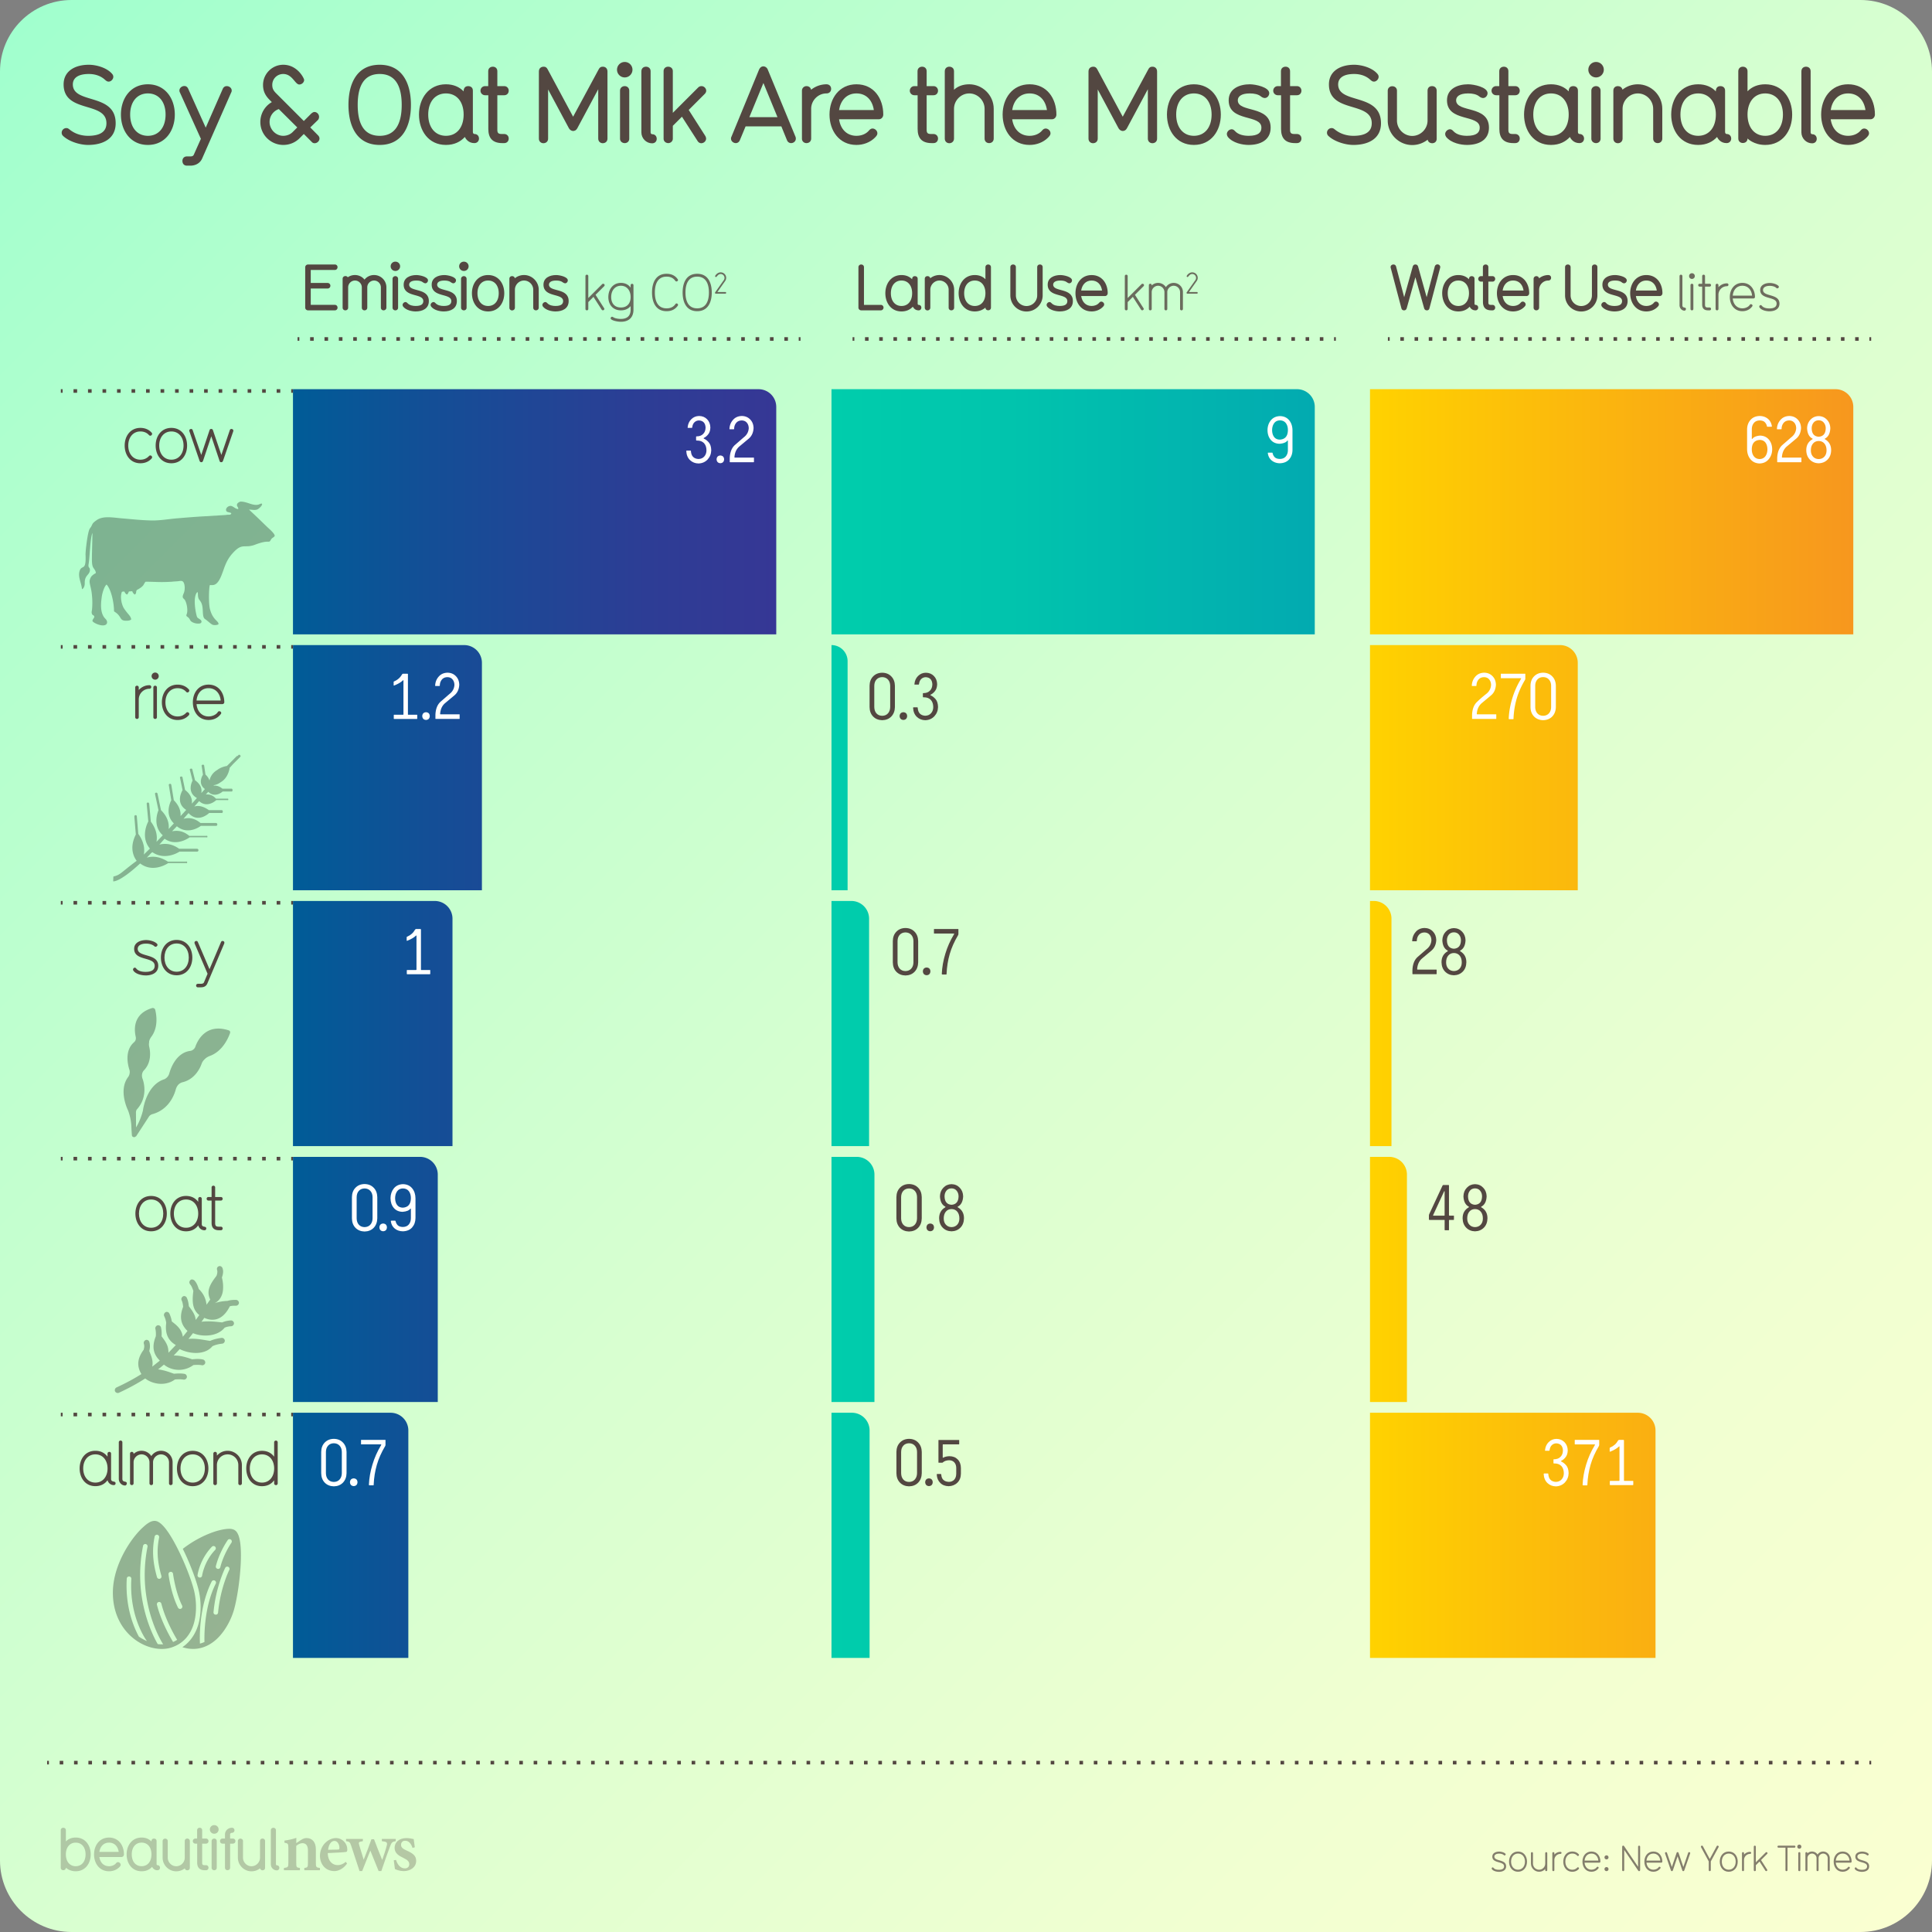 <svg xmlns="http://www.w3.org/2000/svg" xmlns:xlink="http://www.w3.org/1999/xlink" viewBox="0 0 1080 1080"><rect x="0" y="0" width="1080" height="1080" fill="#808080" stroke="none"/><style><![CDATA[.P{fill:#534741}.Q{stroke-dasharray:2.028,6.084}.R{stroke:#534741}.S{stroke-width:2}.T{stroke-miterlimit:10}.U{stroke-dasharray:1.986,5.959}]]></style><linearGradient id="A" gradientUnits="userSpaceOnUse" x1="11.716" y1="11.716" x2="1068.284" y2="1068.284"><stop offset="0" stop-color="#a1ffce"/><stop offset=".126" stop-color="#b0ffce"/><stop offset=".51" stop-color="#d8ffd0"/><stop offset=".815" stop-color="#f1ffd1"/><stop offset="1" stop-color="#faffd1"/></linearGradient><path d="M1040 1080H40c-22.09 0-40-17.91-40-40V40C0 17.91 17.91 0 40 0h1000c22.09 0 40 17.91 40 40v1000c0 22.09-17.91 40-40 40z" fill="url(#A)"/><g class="P"><use xlink:href="#F"/><path d="M95.8 258.968c-5.635 0-8.786-4.62-8.786-9.906 0-5.25 3.15-9.87 8.786-9.87s8.786 4.62 8.786 9.87c0 5.286-3.15 9.906-8.786 9.906zm0-17.782c-4.13 0-6.8 3.326-6.8 7.876s2.66 7.9 6.8 7.9c4.166 0 6.8-3.36 6.8-7.9s-2.626-7.876-6.8-7.876zm34.6-.106l-5.706 16.452c-.245.666-.56.84-1.015.84-.595 0-.77-.2-.98-.84l-4.585-13.65-4.585 13.65c-.245.666-.56.84-1.015.84s-.805-.28-.98-.84l-5.67-16.452a1.48 1.48 0 0 1-.07-.385c0-.56.56-.9 1.015-.9.35 0 .77.175.9.665l4.796 13.86 4.585-13.687c.2-.665.42-.84 1.015-.84.42 0 .77.14.98.84l4.655 13.687 4.726-13.86a.89.89 0 0 1 .9-.665c.525 0 1.085.35 1.085.945 0 .14-.035.245-.07.35zm56.77-67.596h-14.974c-.864 0-1.584-.684-1.584-1.512v-22.57c0-.864.72-1.548 1.584-1.548h14.974a1.45 1.45 0 0 1 1.512 1.512c0 .756-.54 1.548-1.512 1.548h-13.462v7.27h9.43c.9 0 1.547.72 1.547 1.547s-.612 1.548-1.547 1.548h-9.43v9.143h13.462c.972 0 1.512.756 1.512 1.548a1.45 1.45 0 0 1-1.512 1.512zm27.252 0c-.756 0-1.512-.54-1.512-1.512v-11.34c0-2.087-1.728-3.815-3.78-3.815-2.124 0-3.815 1.728-3.815 3.78v11.338c0 1.008-.72 1.548-1.548 1.548-.792 0-1.512-.54-1.512-1.512v-11.34c0-2.087-1.728-3.815-3.816-3.815s-3.815 1.728-3.815 3.78v11.338c0 1.008-.756 1.548-1.584 1.548-.756 0-1.512-.54-1.512-1.512v-16.1c0-1.044.792-1.548 1.584-1.548.504 0 1.008.216 1.296.684 1.116-.792 2.52-1.26 3.996-1.26 2.16 0 4.104.972 5.363 2.556a6.74 6.74 0 0 1 5.327-2.556c3.815 0 6.9 3.06 6.9 6.84v11.338c0 1.008-.756 1.548-1.583 1.548zm6.6-22.03a2.592 2.592 0 1 1 0-5.183 2.592 2.592 0 1 1 0 5.183zm0 22.03c-.8 0-1.583-.54-1.583-1.512V155.92c0-1.008.792-1.548 1.583-1.548a1.48 1.48 0 0 1 1.512 1.548v16.054c0 1.008-.756 1.512-1.512 1.512z"/><use xlink:href="#G"/><use xlink:href="#G" x="15.66"/><path d="M259.316 151.455a2.592 2.592 0 1 1 0-5.183 2.592 2.592 0 1 1 0 5.183zm0 22.03c-.8 0-1.584-.54-1.584-1.512V155.92c0-1.008.792-1.548 1.584-1.548a1.48 1.48 0 0 1 1.512 1.548v16.054c0 1.008-.756 1.512-1.512 1.512zm13.534.61c-5.795 0-9.035-4.75-9.035-10.187 0-5.4 3.24-10.15 9.035-10.15s9.035 4.75 9.035 10.15c0 5.435-3.24 10.187-9.035 10.187zm0-17.278c-3.6 0-5.94 2.808-5.94 7.1 0 4.32 2.34 7.127 5.94 7.127 3.636 0 5.94-2.808 5.94-7.127 0-4.284-2.304-7.1-5.94-7.1zm26.747 16.666c-.792 0-1.512-.54-1.512-1.512v-10.007c0-2.808-2.34-5.147-5.147-5.147-2.77 0-5.1 2.34-5.1 5.147v9.97c0 1.008-.756 1.584-1.583 1.584a1.48 1.48 0 0 1-1.512-1.548v-16.1c0-1.044.756-1.512 1.512-1.512.72 0 1.368.396 1.548 1.188a8.2 8.2 0 0 1 5.147-1.8c4.463 0 8.207 3.708 8.207 8.207v9.97c0 1.008-.72 1.548-1.548 1.548z"/><use xlink:href="#H"/><path d="M337.74 159.988l-4.816 4.816 4.76 7.448c.084.112.168.28.168.448 0 .392-.42.756-.84.756a.79.79 0 0 1-.672-.364l-4.592-7.14-2.884 2.912v3.836c0 .504-.42.784-.784.784-.392 0-.812-.28-.812-.784v-18.368c0-.504.42-.784.812-.784.364 0 .784.28.784.784v12.264l7.728-7.728c.196-.196.392-.252.588-.252.448 0 .812.364.812.784 0 .196-.056.392-.252.588zm9.35 19.88c-2.38 0-5.74-.896-5.74-1.904 0-.448.364-.896.812-.896.308 0 .952.476 1.484.672.728.252 1.876.532 3.444.532 3.584 0 5.432-1.764 5.432-5.208v-1.96c-1.232 1.484-2.996 2.38-5.432 2.38-4.424 0-7.028-3.136-7.028-7.448 0-4.2 2.52-7.896 7.028-7.896 2.436 0 4.256 1.008 5.432 2.632v-1.344c0-.504.42-.784.812-.784.364 0 .784.28.784.784v13.636c0 4.452-2.66 6.804-7.028 6.804zm0-20.132c-3.304 0-5.432 2.66-5.432 6.3 0 3.612 1.988 5.852 5.432 5.852s5.432-2.24 5.432-5.852c0-3.64-2.1-6.3-5.432-6.3zm31.78 11.172c-1.372 1.904-3.332 3.052-6.244 3.052-6.02 0-8.148-4.984-8.148-10.444 0-5.488 2.128-10.472 8.148-10.472 2.828 0 4.9 1.12 6.216 3.052.14.14.168.28.168.448 0 .448-.42.784-.868.784a.74.74 0 0 1-.616-.308c-1.008-1.456-2.52-2.38-4.9-2.38-4.648 0-6.552 3.64-6.552 8.876 0 5.208 1.904 8.848 6.552 8.848 2.38 0 3.92-.896 4.956-2.38.14-.28.392-.364.616-.364.42 0 .84.364.84.812 0 .14-.056.308-.168.476zm10.863 3.052c-6.02 0-8.148-4.984-8.148-10.444 0-5.488 2.128-10.472 8.148-10.472 5.992 0 8.148 4.984 8.148 10.472 0 5.46-2.156 10.444-8.148 10.444zm0-19.32c-4.648 0-6.552 3.64-6.552 8.876 0 5.208 1.904 8.848 6.552 8.848 4.62 0 6.552-3.64 6.552-8.848 0-5.236-1.932-8.876-6.552-8.876zm15.747 9.52h-5.34a.47.47 0 0 1-.474-.457c0-.098.05-.196.098-.26l4.865-6.874a2.29 2.29 0 0 0 .375-1.225c0-1.192-.947-2.17-2.14-2.17-1.55 0-2.17 1.698-2.612 1.698-.245 0-.506-.196-.506-.457 0-.375 1.24-2.17 3.12-2.17 1.698 0 3.07 1.388 3.07 3.053a3.13 3.13 0 0 1-.571 1.796l-4.327 6.14h4.44c.294 0 .457.245.457.474 0 .212-.163.457-.457.457z" opacity=".8"/></g><g fill="none" class="R S T"><path d="M166.337 189.484h1"/><path d="M173.362 189.484H443.48" stroke-dasharray="2.008,6.025"/><path d="M446.493 189.484h1M26.337 985.33h1"/><path d="M33.358 985.33h1008.63" stroke-dasharray="2.007,6.022"/><path d="M1045 985.33h1"/></g><g class="P"><path d="M492.393 173.484H481.45c-.864 0-1.584-.684-1.584-1.512v-22.57c0-1.044.828-1.548 1.512-1.548.8 0 1.584.504 1.584 1.512v21.058h9.43a1.52 1.52 0 0 1 1.512 1.512c0 .864-.684 1.548-1.512 1.548zm21.095 0c-1.98 0-2.88-1.404-3.204-2.052-1.44 1.584-3.528 2.664-6.335 2.664-5.867 0-9.035-4.823-9.035-10.187s3.24-10.15 9.035-10.15c2.52 0 4.536.9 5.94 2.376V156c0-.396.144-1.62 1.512-1.62.756 0 1.584.396 1.584 1.512v13.894c0 .468.324.648.504.648 1.008 0 1.548.72 1.548 1.548a1.48 1.48 0 0 1-1.548 1.512zm-9.54-16.666c-3.6 0-5.94 2.808-5.94 7.1 0 4.32 2.34 7.127 5.94 7.127 3.636 0 5.94-2.808 5.94-7.127 0-4.284-2.304-7.1-5.94-7.1zm27.864 16.666c-.792 0-1.512-.54-1.512-1.512v-10.007c0-2.808-2.34-5.147-5.147-5.147-2.77 0-5.1 2.34-5.1 5.147v9.97c0 1.008-.756 1.584-1.583 1.584a1.48 1.48 0 0 1-1.512-1.548v-16.1c0-1.044.756-1.512 1.512-1.512.72 0 1.368.396 1.547 1.188a8.2 8.2 0 0 1 5.147-1.8c4.463 0 8.207 3.708 8.207 8.207v9.97c0 1.008-.72 1.548-1.548 1.548zm20.592-.036c-.792 0-1.548-.504-1.548-1.512 0 0-2.124 2.16-5.94 2.16-5.795 0-9.035-4.75-9.035-10.187 0-5.4 3.24-10.15 9.035-10.15 2.52 0 4.536.864 5.94 2.34v-6.695c0-1.044.756-1.548 1.548-1.548s1.548.504 1.548 1.512v22.57c0 1.008-.756 1.512-1.548 1.512zm-7.487-16.63c-3.6 0-5.94 2.808-5.94 7.1 0 4.32 2.34 7.127 5.94 7.127 3.636 0 5.94-2.808 5.94-7.127 0-4.284-2.304-7.1-5.94-7.1zm28.907 17.314c-4.932 0-9.035-3.96-9.035-9.035v-15.73c0-1.008.756-1.512 1.548-1.512s1.548.504 1.548 1.512v15.73c0 3.312 2.664 5.975 5.94 5.975s5.975-2.664 5.975-5.975v-15.694c0-1.044.72-1.548 1.512-1.548.828 0 1.548.504 1.548 1.512v15.73c0 4.93-3.96 9.035-9.035 9.035z"/><use xlink:href="#H" x="281.858"/><path d="M617.707 165.493h-13.318c.504 3.384 2.664 5.543 5.83 5.543 1.62 0 3.24-.576 4.284-1.872.324-.36.684-.576 1.116-.576.792 0 1.62.72 1.62 1.584 0 .432-.108.756-.864 1.512-1.62 1.584-3.852 2.412-6.155 2.412-5.795 0-9.035-4.787-9.035-10.187 0-5.363 3.24-10.15 9.035-10.15 5.867 0 9 4.788 9 10.15 0 .792-.576 1.583-1.512 1.583zm-7.487-8.675c-3.383 0-5.363 2.484-5.83 5.58h11.663c-.504-3.456-2.664-5.58-5.832-5.58z"/><path d="M639.253 159.988l-4.816 4.816 4.76 7.448c.084.112.168.28.168.448 0 .392-.42.756-.84.756a.79.79 0 0 1-.672-.364l-4.592-7.14-2.884 2.912v3.836c0 .504-.42.784-.784.784-.392 0-.812-.28-.812-.784v-18.368c0-.504.42-.784.812-.784.364 0 .784.28.784.784v12.264l7.728-7.728c.196-.196.393-.252.588-.252.448 0 .813.364.813.784 0 .196-.057.392-.252.588zm21.195 13.496c-.393 0-.784-.28-.784-.784v-9.408a3.6 3.6 0 0 0-3.556-3.556c-1.933 0-3.584 1.624-3.584 3.528v9.436c0 .504-.393.784-.784.784s-.812-.28-.812-.784v-9.408c0-1.932-1.624-3.556-3.527-3.556-1.96 0-3.584 1.624-3.584 3.528v9.436c0 .504-.42.784-.784.784-.393 0-.812-.28-.812-.784v-13.3c0-.504.42-.784.813-.784.364 0 .784.28.784.784v.168c.924-.896 2.184-1.428 3.556-1.428 1.792 0 3.388.896 4.368 2.38.924-1.428 2.52-2.38 4.34-2.38 2.912 0 5.18 2.296 5.18 5.124v9.436c0 .504-.42.784-.812.784zm8.632-9.324h-5.34a.47.47 0 0 1-.474-.457.45.45 0 0 1 .1-.26l4.865-6.874a2.29 2.29 0 0 0 .375-1.225c0-1.192-.946-2.17-2.14-2.17-1.55 0-2.17 1.698-2.612 1.698-.244 0-.506-.196-.506-.457 0-.375 1.24-2.17 3.118-2.17 1.698 0 3.07 1.388 3.07 3.053a3.13 3.13 0 0 1-.57 1.796l-4.326 6.14h4.44c.294 0 .457.245.457.474 0 .212-.163.457-.457.457z" opacity=".8"/></g><g fill="none" class="R S T"><path d="M476.59 189.484h1"/><path d="M483.55 189.484h259.217" class="U"/><path d="M745.746 189.484h1"/></g><g class="P"><path d="M805.037 149.763l-5.94 22.46c-.18.864-.647 1.26-1.476 1.26-.756 0-1.296-.396-1.548-1.26l-4.86-17.242-4.823 17.242c-.252.864-.756 1.26-1.512 1.26-.792 0-1.296-.396-1.512-1.26l-5.94-22.46c-.036-.144-.072-.324-.072-.504 0-.9.828-1.404 1.62-1.404.612 0 1.224.36 1.44 1.116l4.536 17.17 4.75-17.026c.252-.864.756-1.26 1.512-1.26.792 0 1.296.396 1.548 1.26l4.752 17.026 4.535-17.17c.216-.792.936-1.188 1.476-1.188.792 0 1.584.576 1.584 1.476 0 .18-.036.36-.072.504zm19.73 23.72c-1.98 0-2.88-1.404-3.204-2.052-1.44 1.584-3.527 2.664-6.335 2.664-5.867 0-9.035-4.823-9.035-10.187s3.24-10.15 9.035-10.15c2.52 0 4.535.9 5.94 2.376V156c0-.396.144-1.62 1.512-1.62.756 0 1.584.396 1.584 1.512v13.894c0 .468.323.648.504.648 1.008 0 1.548.72 1.548 1.548a1.48 1.48 0 0 1-1.548 1.512zm-9.54-16.666c-3.6 0-5.94 2.808-5.94 7.1 0 4.32 2.34 7.127 5.94 7.127 3.636 0 5.94-2.808 5.94-7.127 0-4.284-2.304-7.1-5.94-7.1zm19.08 16.666h-.612c-3.42 0-4.715-1.8-4.715-4.75V157.43h-1.08c-.864 0-1.548-.684-1.548-1.512 0-.864.684-1.548 1.512-1.548h1.08v-5.003c0-1.008.756-1.512 1.548-1.512s1.512.504 1.512 1.512v5.003h2.304c1.008 0 1.512.828 1.512 1.512 0 .864-.576 1.547-1.512 1.547h-2.304v11.627c0 1.008.36 1.368 1.367 1.368h.9c.936 0 1.548.684 1.548 1.512 0 .864-.576 1.548-1.512 1.548zm19.006-7.99h-13.318c.504 3.384 2.663 5.543 5.83 5.543 1.62 0 3.24-.576 4.283-1.872.324-.36.684-.576 1.116-.576.792 0 1.62.72 1.62 1.584 0 .432-.107.756-.863 1.512-1.62 1.584-3.852 2.412-6.155 2.412-5.795 0-9.035-4.787-9.035-10.187 0-5.363 3.24-10.15 9.035-10.15 5.867 0 9 4.788 9 10.15 0 .792-.576 1.583-1.512 1.583zm-7.487-8.675c-3.384 0-5.363 2.484-5.83 5.58h11.662c-.504-3.456-2.663-5.58-5.83-5.58zm19.654 0c-2.77 0-5.1 2.34-5.1 5.147v9.97c0 1.008-.756 1.548-1.583 1.548-.756 0-1.513-.54-1.513-1.512v-16.054c0-1.008.828-1.548 1.513-1.548.72 0 1.403.396 1.548 1.224 1.403-1.152 3.312-1.836 5.146-1.836 1.044 0 1.584.72 1.584 1.548 0 .792-.54 1.512-1.584 1.512zm18.434 17.314c-4.932 0-9.035-3.96-9.035-9.035v-15.73c0-1.008.756-1.512 1.548-1.512s1.548.504 1.548 1.512v15.73c0 3.312 2.663 5.975 5.94 5.975s5.975-2.664 5.975-5.975v-15.694c0-1.044.72-1.548 1.512-1.548.828 0 1.548.504 1.548 1.512v15.73c0 4.93-3.96 9.035-9.034 9.035zm18.54-.036c-1.98 0-5.3-.612-6.983-2.7-.216-.324-.323-.648-.323-.936 0-.9.863-1.62 1.62-1.62.433 0 .756.216 1.116.612 1.115 1.224 2.95 1.584 4.57 1.584 3.24 0 4.283-1.116 4.283-2.735 0-4.607-10.98-1.764-10.98-9.18 0-3.923 3.672-5.363 7.1-5.363 1.944 0 6.516.972 6.516 2.988 0 .792-.647 1.62-1.512 1.62-.324 0-.828-.18-1.187-.468-.973-.828-2.376-1.08-3.816-1.08-2.987 0-4.03 1.116-4.03 2.304 0 4.284 11.015 1.512 11.015 9.18 0 4.247-3.563 5.795-7.38 5.795zm25.343-8.603h-13.318c.504 3.384 2.664 5.543 5.83 5.543 1.62 0 3.24-.576 4.284-1.872.323-.36.684-.576 1.115-.576.792 0 1.62.72 1.62 1.584 0 .432-.108.756-.864 1.512-1.62 1.584-3.852 2.412-6.155 2.412-5.795 0-9.034-4.787-9.034-10.187 0-5.363 3.24-10.15 9.034-10.15 5.867 0 9 4.788 9 10.15 0 .792-.576 1.583-1.512 1.583zm-7.487-8.675c-3.383 0-5.363 2.484-5.83 5.58h11.663c-.504-3.456-2.664-5.58-5.832-5.58z"/><path d="M941.64 173.652c-1.512 0-2.77-1.4-2.77-2.968v-16.352c0-.504.42-.784.812-.784.364 0 .784.28.784.784v16.352c0 1.792 1.988.756 1.988 2.016 0 .476-.336.952-.812.952zm4.173-17.724c-.896 0-1.596-.7-1.596-1.596s.7-1.596 1.596-1.596 1.596.7 1.596 1.596-.7 1.596-1.596 1.596zm0 17.556c-.393 0-.812-.252-.812-.784v-13.3c0-.504.393-.784.813-.784.364 0 .784.252.784.784v13.3c0 .504-.364.784-.784.784zm9.884 0h-.868c-2.212 0-3.304-1.092-3.304-3.276v-9.996h-1.43c-.504 0-.783-.42-.783-.812 0-.364.28-.784.783-.784h1.43v-4.284c0-.504.42-.784.812-.784s.784.28.784.784v4.284h2.576c.504 0 .784.42.784.784 0 .392-.28.812-.784.812h-2.576v9.996c0 1.372.392 1.68 1.708 1.68h.868c.504 0 .784.42.784.812 0 .364-.28.784-.784.784zm9.716-13.496c-2.632 0-4.788 2.128-4.788 4.788v7.924c0 .504-.42.784-.784.784-.392 0-.812-.28-.812-.784v-13.3c0-.504.42-.784.812-.784.364 0 .784.28.784.784v1.148c1.26-1.372 2.912-2.156 4.788-2.156a.81.81 0 0 1 .813.784c0 .392-.3.812-.812.812zm14.834 6.86h-11.62c.252 3.192 2.323 5.516 5.376 5.516 1.512 0 3.304-.672 4.115-1.932.196-.308.42-.392.672-.392.42 0 .868.336.868.756 0 .252 0 .308-.53.924-1.288 1.512-3.164 2.24-5.124 2.24-4.5 0-7.028-3.696-7.028-7.924 0-4.2 2.52-7.896 7.028-7.896s7.027 3.724 7.027 7.896c0 .42-.392.812-.784.812zm-6.243-7.112c-3.36 0-5.124 2.576-5.376 5.516h10.78c-.252-3.192-2.324-5.516-5.403-5.516zm15.036 14.28c-1.68 0-4.508-.588-5.488-2.212-.1-.168-.1-.308-.1-.42 0-.448.392-.84.812-.84.168 0 .448.14.616.392 1.008 1.232 2.8 1.484 4.172 1.484 2.716 0 4.088-.896 4.088-2.716 0-4.228-9.184-1.988-9.184-7.588 0-2.828 2.828-3.92 5.376-3.92 1.456 0 3.696.504 4.815 1.624.168.168.252.364.252.532 0 .42-.42.84-.867.84a.74.74 0 0 1-.532-.224c-.868-.84-2.437-1.176-3.668-1.176-2.464 0-3.78.952-3.78 2.324 0 3.92 9.184 1.848 9.184 7.588 0 3.192-2.8 4.312-5.684 4.312z" opacity=".8"/></g><g fill="none" class="R S T"><path d="M775.844 189.484h1"/><path d="M782.803 189.484h259.217" class="U"/><path d="M1045 189.484h1"/></g><linearGradient id="B" gradientUnits="userSpaceOnUse" x1="163.774" y1="572.17" x2="433.93" y2="572.17"><stop offset="0" stop-color="#005c97"/><stop offset=".292" stop-color="#144e96"/><stop offset=".732" stop-color="#2d3d95"/><stop offset="1" stop-color="#363795"/></linearGradient><path d="M433.93 354.605H163.774V217.562h260.248a9.91 9.91 0 0 1 9.908 9.908v127.135zm-164.532 15.908a9.91 9.91 0 0 0-9.908-9.908h-95.716V497.65h105.624V370.513zm-16.453 143.043a9.91 9.91 0 0 0-9.908-9.908h-79.263V640.69h89.17V513.556zM244.718 656.6a9.91 9.91 0 0 0-9.908-9.908h-71.037v137.043h80.944V656.6zm-16.453 143.043a9.91 9.91 0 0 0-9.908-9.908h-54.584v137.043h64.49V799.642z" fill="url(#B)"/><linearGradient id="C" gradientUnits="userSpaceOnUse" x1="464.809" y1="572.17" x2="734.965" y2="572.17"><stop offset="0" stop-color="#00cdac"/><stop offset=".37" stop-color="#01c4ad"/><stop offset=".976" stop-color="#02abb0"/><stop offset="1" stop-color="#02aab0"/></linearGradient><path d="M734.965 227.47v127.135H464.81V217.562h260.248a9.91 9.91 0 0 1 9.908 9.908zM464.81 360.605h0V497.65h9V369.605a9 9 0 0 0-9-9zm11.103 143.043H464.81V640.69h21.01V513.556a9.91 9.91 0 0 0-9.908-9.908zm3 143.043H464.81v137.043h24.01V656.6a9.91 9.91 0 0 0-9.908-9.908zm7.195 152.95a9.91 9.91 0 0 0-9.908-9.908h-11.39v137.043h21.3V799.642z" fill="url(#C)"/><linearGradient id="D" gradientUnits="userSpaceOnUse" x1="765.844" y1="572.17" x2="1036" y2="572.17"><stop offset="0" stop-color="#ffd200"/><stop offset=".327" stop-color="#fcbe0a"/><stop offset="1" stop-color="#f7971e"/></linearGradient><path d="M1036 354.605H765.844V217.562h260.248a9.91 9.91 0 0 1 9.908 9.908v127.135zm-154.02 15.908a9.91 9.91 0 0 0-9.908-9.908H765.844V497.65H881.98V370.513zM777.85 513.556a9.91 9.91 0 0 0-9.908-9.908h-2.1V640.69h12.007V513.556zm8.633 143.043a9.91 9.91 0 0 0-9.908-9.908h-10.732v137.043h20.64V656.6zm138.96 143.043a9.91 9.91 0 0 0-9.908-9.908h-149.69v137.043h159.6V799.642z" fill="url(#D)"/><g fill="#fff"><path d="M390.527 256.58c1.336-.047 2.402-.527 3.2-1.44s1.195-2.062 1.195-3.445c-.023-1.7-.492-3.046-1.406-4.008-.937-.937-2.157-1.406-3.656-1.406h-.422c-.234.023-.34-.093-.316-.352v-1.687c-.023-.258.082-.363.316-.316h.21c1.43-.023 2.578-.48 3.445-1.37.867-.867 1.313-2.062 1.336-3.586-.14-2.484-1.36-3.797-3.656-3.937-.96 0-1.793.316-2.496.95s-1.137 1.56-1.3 2.777c0 .33-.118.47-.352.422h-1.898c-.28.047-.387-.07-.316-.352.164-1.805.832-3.292 2.004-4.465 1.195-1.195 2.66-1.805 4.395-1.828 1.805.023 3.292.633 4.465 1.828s1.78 2.73 1.828 4.605c-.047 1.594-.445 2.86-1.195 3.797-.727.938-1.547 1.617-2.46 2.04-.188.118-.176.246.035.387.937.4 1.84 1.1 2.707 2.074.89 1.008 1.36 2.484 1.406 4.43-.047 2.016-.727 3.74-2.04 5.168-1.336 1.406-3.023 2.145-5.062 2.215-1.852-.023-3.422-.633-4.71-1.828-1.313-1.218-2.027-2.918-2.145-5.098-.047-.14.058-.234.316-.28h1.898c.258-.047.387.094.387.422.21 2.742 1.64 4.172 4.29 4.29v-.035.035z"/><use xlink:href="#I"/><path d="M410.57 255.5c-.023.234.082.34.316.316h10.266c.258-.047.363.06.316.316v1.898c.047.258-.06.375-.316.352H408.25c-.258.023-.364-.093-.316-.352v-1.934c.117-3.164 1.03-5.566 2.742-7.207l5.098-4.43c1.7-1.3 2.637-2.976 2.777-5.062-.023-1.266-.375-2.297-1.055-3.094-.68-.82-1.63-1.242-2.848-1.266-1.336.023-2.368.47-3.094 1.336s-1.113 1.922-1.16 3.164c.023.33-.105.47-.387.422H408.1c-.258.047-.364-.058-.316-.316.093-1.92.76-3.574 2.004-4.957 1.218-1.383 2.848-2.097 4.887-2.145 1.898.023 3.457.668 4.676 1.934 1.218 1.243 1.85 2.848 1.898 4.816-.14 2.555-1.055 4.535-2.742 5.94l-5.098 4.254c-1.7 1.406-2.66 3.4-2.848 6.012v-.035.035zm309.367-9.045c0-.234-.105-.27-.316-.105-.75.984-2.2 1.56-4.324 1.723-2.086-.047-3.727-.773-4.922-2.18s-1.805-3.222-1.828-5.45c.023-2.156.645-3.984 1.863-5.484 1.242-1.5 2.94-2.285 5.098-2.355 2.18.047 3.9.82 5.133 2.32 1.22 1.477 1.84 3.352 1.863 5.625v11.004c-.023 2.086-.645 3.832-1.863 5.238-1.22 1.383-2.953 2.1-5.203 2.18-1.78-.023-3.293-.54-4.535-1.547-1.22-.984-1.945-2.343-2.18-4.078-.047-.2.06-.316.316-.316h2.004c.234 0 .363.14.387.422a4.36 4.36 0 0 0 1.195 2.18c.633.586 1.582.9 2.848.914 1.43-.023 2.53-.492 3.305-1.406.773-.937 1.16-2.132 1.16-3.586v-5.098zm0-6.082c0-1.547-.375-2.824-1.125-3.832-.773-1.007-1.875-1.523-3.305-1.547-1.406.023-2.484.54-3.234 1.547-.75 1.032-1.137 2.333-1.16 3.902.023 1.594.398 2.87 1.125 3.832s1.793 1.454 3.2 1.477c2.977-.187 4.477-1.98 4.5-5.38v-.035.035zm259.336 4.78c.023.258.13.305.316.14.75-1.007 2.168-1.605 4.254-1.793 2.086.047 3.738.786 4.957 2.215s1.84 3.247 1.863 5.45c-.023 2.157-.668 3.996-1.934 5.52-1.242 1.524-2.94 2.32-5.098 2.4-2.156-.07-3.855-.855-5.098-2.355s-1.875-3.387-1.898-5.66v-11.04c.023-2.1.656-3.867 1.898-5.273 1.242-1.43 2.965-2.167 5.168-2.215 1.78.023 3.293.54 4.535 1.547 1.242 1.032 1.992 2.414 2.25 4.148.047.2-.07.316-.352.316h-2.074c-.234 0-.352-.14-.352-.422-.2-.844-.62-1.57-1.23-2.18-.6-.585-1.547-.9-2.812-.914-1.383.023-2.46.492-3.234 1.406-.773.938-1.16 2.133-1.16 3.586v5.133zm0 6.082c0 1.547.375 2.813 1.125 3.797.75 1.008 1.828 1.535 3.234 1.582 1.406-.047 2.484-.574 3.234-1.582.727-1.007 1.102-2.297 1.125-3.867-.023-1.547-.387-2.8-1.1-3.762-.727-.96-1.793-1.453-3.2-1.477-2.93.188-4.406 1.957-4.43 5.3v-.035.035zm16.824 4.264c-.023.234.082.34.316.316h10.266c.258-.047.363.06.316.316v1.898c.047.258-.06.375-.316.352h-12.902c-.258.023-.363-.093-.316-.352v-1.934c.117-3.164 1.03-5.566 2.742-7.207l5.098-4.43c1.7-1.3 2.637-2.976 2.777-5.062-.023-1.266-.375-2.297-1.055-3.094-.68-.82-1.63-1.242-2.848-1.266-1.336.023-2.367.47-3.094 1.336s-1.113 1.922-1.16 3.164c.023.33-.105.47-.387.422h-1.898c-.258.047-.363-.058-.316-.316.094-1.92.762-3.574 2.004-4.957 1.22-1.383 2.848-2.097 4.887-2.145 1.898.023 3.457.668 4.676 1.934 1.22 1.243 1.852 2.848 1.898 4.816-.14 2.555-1.055 4.535-2.742 5.94l-5.098 4.254c-1.7 1.406-2.66 3.4-2.848 6.012v-.035.035zm25.158-20.893c1.218 1.266 1.85 2.87 1.898 4.816-.14 2.906-1.148 4.83-3.023 5.766-.118.094-.105.2.035.352 2.32 1.336 3.468 3.398 3.445 6.188-.048 2.157-.716 3.9-2.004 5.203-1.313 1.313-2.966 1.992-4.957 2.04-1.992-.047-3.634-.726-4.922-2.04s-1.957-3.046-2.004-5.203c-.023-2.8 1.125-4.852 3.445-6.187.14-.14.152-.258.035-.352-1.876-.937-2.883-2.86-3.023-5.766.047-1.945.68-3.55 1.898-4.816 1.195-1.3 2.72-1.957 4.57-2.004 1.875.047 3.4.715 4.605 2.004zm-4.605 22.008c1.336-.023 2.402-.48 3.2-1.37.796-.867 1.195-2.027 1.195-3.48 0-1.57-.387-2.824-1.16-3.762-.773-.96-1.852-1.453-3.234-1.477-1.36.023-2.426.516-3.2 1.477-.773.938-1.16 2.192-1.16 3.762 0 1.454.398 2.614 1.195 3.48.796.9 1.85 1.348 3.164 1.37v-.035.035zm3.938-17.156c0-1.242-.352-2.297-1.055-3.164-.68-.867-1.64-1.312-2.883-1.336-1.243.023-2.203.47-2.883 1.336s-1.02 1.922-1.02 3.164c.07 2.953 1.37 4.512 3.902 4.676 2.554-.164 3.867-1.723 3.938-4.676zM224.765 376.933l.422-.316h2.496c.258 0 .375.118.352.352v22.22c-.047.258.058.375.316.352h4.57c.258-.047.363.06.316.316v1.723c.023.258-.083.363-.316.316h-12.445c-.258.047-.375-.058-.352-.316v-1.723c-.023-.258.093-.363.352-.316h4.746c.234.023.34-.093.316-.352V380.45c-.023-.28-.14-.304-.352-.07-1.102 1.032-2.707 1.97-4.816 2.813-.188.094-.293.035-.316-.176v-1.793c0-.14.082-.246.246-.316 1.992-.844 3.48-2.167 4.465-3.973v-.035.035z"/><use xlink:href="#I" x="-164.532" y="143.52"/><path d="M246.04 399c-.023.234.082.34.316.316h10.266c.258-.047.363.06.316.316v1.898c.047.258-.06.375-.316.352H243.72c-.258.023-.364-.093-.316-.352v-1.934c.117-3.164 1.03-5.566 2.742-7.207l5.098-4.43c1.7-1.3 2.637-2.976 2.777-5.062-.023-1.266-.375-2.297-1.055-3.094-.68-.82-1.63-1.242-2.848-1.266-1.336.023-2.368.47-3.094 1.336s-1.113 1.922-1.16 3.164c.023.33-.105.47-.387.422h-1.898c-.258.047-.364-.058-.316-.316.093-1.92.76-3.574 2.004-4.957 1.218-1.383 2.848-2.097 4.887-2.145 1.898.023 3.457.668 4.676 1.934 1.218 1.243 1.85 2.848 1.898 4.816-.14 2.555-1.055 4.535-2.742 5.94l-5.1 4.26c-1.7 1.406-2.66 3.4-2.848 6.012v-.035.035zm579.495 0c-.023.234.082.34.316.316h10.266c.258-.047.363.06.316.316v1.898c.047.258-.06.375-.316.352h-12.902c-.26.023-.364-.093-.316-.352v-1.934c.117-3.164 1.03-5.566 2.742-7.207a65.47 65.47 0 0 1 5.098-4.43c1.7-1.3 2.637-2.976 2.777-5.062-.023-1.266-.375-2.297-1.055-3.094-.68-.82-1.63-1.242-2.848-1.266-1.336.023-2.368.47-3.094 1.336s-1.113 1.922-1.16 3.164c.022.33-.105.47-.387.422h-1.898c-.26.047-.364-.058-.316-.316.093-1.92.76-3.574 2.004-4.957 1.218-1.383 2.848-2.097 4.887-2.145 1.898.023 3.457.668 4.676 1.934 1.218 1.243 1.85 2.848 1.898 4.816-.14 2.555-1.055 4.535-2.742 5.94l-5.1 4.26c-1.7 1.406-2.66 3.4-2.848 6.012v-.035.035zm26.985-18.984c-2.133 3.586-3.704 7.114-4.7 10.582s-1.595 7.15-1.758 11.04c.047.304-.07.434-.352.387h-2.004c-.26-.023-.364-.152-.316-.387.163-3.68.82-7.406 1.97-11.18 1.125-3.773 2.73-7.383 4.816-10.828.2-.328.198-.492-.035-.492H839.3c-.26.047-.364-.07-.316-.352v-1.863c-.048-.258.058-.363.316-.316h13.043c.258-.047.363.06.316.316v2.602l-.14.492v-.035.035zm15.206-1.898c1.3 1.336 1.957 3.082 2.004 5.238v11.883c-.047 2.157-.715 3.915-2.004 5.273-1.3 1.336-2.988 2.027-5.098 2.074-2.086-.047-3.785-.738-5.098-2.074-1.3-1.36-1.945-3.117-1.97-5.273v-11.883c.023-2.156.68-3.902 1.97-5.238 1.313-1.36 3.012-2.05 5.098-2.074 2.1.023 3.8.715 5.098 2.074zm-9.527 5.238v11.883c.023 1.454.422 2.625 1.195 3.516.797.9 1.875 1.348 3.234 1.37 1.36-.023 2.438-.48 3.234-1.37s1.207-2.062 1.23-3.516v-11.883c-.023-1.453-.434-2.613-1.23-3.48-.797-.9-1.875-1.348-3.234-1.37-1.36.023-2.437.48-3.234 1.37-.773.867-1.172 2.027-1.195 3.48v-.035.035z"/></g><g class="P"><path d="M498.258 378.128c1.29 1.336 1.957 3.082 2.004 5.238v11.883c-.047 2.157-.715 3.915-2.004 5.273-1.29 1.336-2.988 2.027-5.098 2.074-2.086-.047-3.785-.738-5.098-2.074-1.29-1.36-1.946-3.117-1.97-5.273v-11.883c.023-2.156.68-3.902 1.97-5.238 1.313-1.36 3.01-2.05 5.098-2.074 2.11.023 3.81.715 5.098 2.074zm-9.527 5.238v11.883c.023 1.454.422 2.625 1.195 3.516.796.89 1.875 1.348 3.234 1.37 1.36-.023 2.438-.48 3.234-1.37s1.207-2.062 1.23-3.516v-11.883c-.023-1.453-.434-2.613-1.23-3.48-.797-.89-1.875-1.348-3.234-1.37-1.36.023-2.438.48-3.234 1.37-.773.867-1.172 2.027-1.195 3.48v-.035.035z"/><use xlink:href="#I" x="102.317" y="143.52"/><path d="M517.3 400.1c1.336-.047 2.402-.527 3.2-1.44s1.195-2.062 1.195-3.445c-.023-1.7-.492-3.046-1.406-4.008-.937-.937-2.157-1.406-3.656-1.406h-.422c-.234.023-.34-.093-.316-.352v-1.687c-.023-.258.082-.363.316-.316h.2c1.43-.023 2.578-.48 3.445-1.37.867-.867 1.313-2.062 1.336-3.586-.14-2.484-1.36-3.797-3.656-3.937-.96 0-1.793.316-2.496.95s-1.137 1.56-1.3 2.777c0 .33-.118.47-.352.422H511.5c-.28.047-.387-.07-.316-.352.164-1.805.832-3.292 2.004-4.465 1.195-1.195 2.66-1.805 4.395-1.828 1.805.023 3.292.633 4.465 1.828s1.78 2.73 1.828 4.605c-.047 1.594-.445 2.86-1.195 3.797-.727.938-1.547 1.617-2.46 2.04-.188.118-.176.246.035.387.937.4 1.84 1.1 2.707 2.074.9 1.008 1.36 2.484 1.406 4.43-.047 2.016-.727 3.74-2.04 5.168-1.336 1.406-3.023 2.145-5.062 2.215-1.852-.023-3.422-.633-4.7-1.828-1.313-1.218-2.027-2.918-2.144-5.098-.047-.14.058-.234.316-.28h1.898c.258-.047.387.094.387.422.2 2.742 1.64 4.172 4.3 4.3v-.035.035zm-6.042 120.73c1.3 1.336 1.957 3.082 2.004 5.238v11.883c-.047 2.157-.715 3.915-2.004 5.273-1.3 1.336-2.988 2.027-5.098 2.074-2.086-.047-3.785-.738-5.098-2.074-1.3-1.358-1.946-3.116-1.97-5.273v-11.88c.023-2.156.68-3.902 1.97-5.238 1.313-1.358 3-2.05 5.098-2.074 2.1.023 3.8.716 5.098 2.074zm-9.527 5.238v11.883c.023 1.454.422 2.625 1.195 3.516.796.892 1.875 1.35 3.234 1.37 1.36-.022 2.438-.48 3.234-1.37s1.207-2.062 1.23-3.516v-11.88c-.023-1.453-.434-2.613-1.23-3.48-.797-.9-1.875-1.348-3.234-1.37-1.36.023-2.438.48-3.234 1.37-.773.867-1.172 2.027-1.195 3.48v-.035.035z"/><use xlink:href="#I" x="115.317" y="286.224"/><path d="M535.6 522.73c-2.133 3.586-3.704 7.114-4.7 10.582s-1.594 7.15-1.758 11.04c.047.305-.07.434-.352.387h-2.004c-.258-.023-.364-.152-.316-.387.164-3.68.82-7.405 1.97-11.18 1.125-3.773 2.73-7.383 4.816-10.828.2-.328.2-.492-.035-.492H522.4c-.258.048-.364-.07-.316-.352v-1.863c-.047-.258.058-.363.316-.316h13.043c.258-.047.363.06.316.316v2.602l-.14.492v-.035.035zm-22.34 141.222c1.3 1.336 1.957 3.082 2.004 5.238v11.883c-.047 2.157-.715 3.915-2.004 5.273-1.3 1.336-2.988 2.027-5.098 2.074-2.086-.047-3.785-.738-5.098-2.074-1.3-1.358-1.946-3.116-1.97-5.273V669.2c.023-2.156.68-3.902 1.97-5.238 1.313-1.358 3-2.05 5.098-2.074 2.1.023 3.8.716 5.098 2.074zm-9.527 5.238v11.883c.023 1.454.422 2.625 1.195 3.516.796.892 1.875 1.35 3.234 1.37 1.36-.022 2.438-.48 3.234-1.37s1.207-2.062 1.23-3.516V669.2c-.023-1.453-.434-2.613-1.23-3.48-.797-.9-1.875-1.348-3.234-1.37-1.36.023-2.438.48-3.234 1.37-.773.867-1.172 2.027-1.195 3.48v-.035.035z"/><use xlink:href="#I" x="117.328" y="429.344"/><path d="M536.512 663.952c1.218 1.266 1.85 2.87 1.898 4.816-.14 2.906-1.148 4.83-3.023 5.766-.118.094-.105.2.035.352 2.32 1.336 3.468 3.398 3.445 6.188-.047 2.157-.715 3.9-2.004 5.203-1.313 1.313-2.965 1.992-4.957 2.04-1.992-.047-3.633-.726-4.922-2.04s-1.957-3.046-2.004-5.203c-.023-2.8 1.125-4.852 3.445-6.187.14-.14.152-.258.035-.352-1.875-.937-2.883-2.86-3.023-5.766.047-1.945.68-3.55 1.898-4.816 1.195-1.288 2.72-1.956 4.57-2.004 1.875.048 3.4.716 4.605 2.004zm-4.605 22.008c1.336-.022 2.402-.48 3.2-1.37.796-.866 1.195-2.026 1.195-3.48 0-1.57-.387-2.824-1.16-3.762-.773-.96-1.852-1.453-3.234-1.477-1.36.023-2.426.516-3.2 1.477-.773.938-1.16 2.192-1.16 3.762 0 1.454.398 2.614 1.195 3.48.796.892 1.85 1.35 3.164 1.37v-.035.035zm3.938-17.156c0-1.242-.352-2.297-1.055-3.164-.68-.866-1.64-1.312-2.883-1.336-1.243.023-2.203.47-2.883 1.336s-1.02 1.922-1.02 3.164c.07 2.953 1.37 4.513 3.902 4.676 2.554-.163 3.867-1.723 3.938-4.676zm256.345-127.1c-.023.234.082.34.316.316h10.266c.258-.047.363.06.316.316v1.898c.047.26-.06.375-.316.352H789.87c-.258.023-.363-.093-.316-.352V542.3c.117-3.164 1.03-5.566 2.742-7.207l5.098-4.43c1.7-1.288 2.637-2.976 2.777-5.062-.023-1.266-.375-2.297-1.055-3.094-.68-.82-1.63-1.242-2.848-1.266-1.336.023-2.367.47-3.094 1.336s-1.113 1.922-1.16 3.164c.023.33-.105.47-.387.422h-1.898c-.258.048-.363-.058-.316-.316.094-1.92.762-3.573 2.004-4.957 1.22-1.383 2.848-2.097 4.887-2.145 1.898.023 3.457.668 4.676 1.934 1.22 1.243 1.852 2.848 1.898 4.816-.14 2.555-1.055 4.535-2.742 5.94l-5.098 4.254c-1.7 1.406-2.66 3.4-2.848 6.012v-.035.035zm25.155-20.884c1.22 1.266 1.852 2.87 1.898 4.816-.14 2.906-1.148 4.83-3.023 5.766-.117.094-.105.2.035.352 2.32 1.336 3.47 3.398 3.445 6.188-.047 2.157-.715 3.9-2.004 5.203-1.312 1.313-2.965 1.992-4.957 2.04-1.992-.047-3.633-.726-4.922-2.04s-1.957-3.046-2.004-5.203c-.023-2.8 1.125-4.852 3.445-6.187.14-.14.152-.258.035-.352-1.875-.937-2.883-2.86-3.023-5.766.047-1.945.68-3.55 1.898-4.816 1.195-1.288 2.72-1.956 4.57-2.004 1.875.048 3.4.716 4.605 2.004zm-4.605 22.008c1.336-.022 2.402-.48 3.2-1.37.797-.866 1.195-2.026 1.195-3.48 0-1.57-.387-2.824-1.16-3.762-.773-.96-1.852-1.453-3.234-1.477-1.36.023-2.426.516-3.2 1.477-.773.938-1.16 2.192-1.16 3.762 0 1.454.398 2.614 1.195 3.48.797.892 1.852 1.35 3.164 1.37v-.035.035zm3.938-17.156c0-1.242-.352-2.297-1.055-3.164-.68-.866-1.64-1.312-2.883-1.336-1.242.023-2.203.47-2.883 1.336s-1.02 1.922-1.02 3.164c.07 2.953 1.37 4.513 3.902 4.676 2.555-.163 3.867-1.723 3.938-4.676zM809.984 679.2c-.023.26.082.375.316.352h2.145c.258-.047.363.06.316.316v1.723c.047.26-.06.375-.316.352H810.3c-.234-.047-.34.06-.316.316v5.063c.047.305-.06.434-.316.387h-1.793c-.234.047-.34-.082-.316-.387v-5.062c.047-.258-.06-.363-.316-.316h-8.156c-.234.023-.34-.093-.316-.352v-2.215l.14-.598 7.488-16.066c.07-.187.233-.28.492-.28h2.777c.258-.022.363.094.316.352V679.2zm-8.824 0c-.14.26-.07.375.2.352h5.87c.258.023.363-.093.316-.352v-13.148c-.048-.28-.14-.304-.28-.07l-6.117 13.22zm27.984-15.248c1.218 1.266 1.85 2.87 1.898 4.816-.14 2.906-1.148 4.83-3.023 5.766-.118.094-.105.2.035.352 2.32 1.336 3.468 3.398 3.445 6.188-.048 2.157-.716 3.9-2.004 5.203-1.313 1.313-2.966 1.992-4.957 2.04-1.992-.047-3.634-.726-4.922-2.04s-1.957-3.046-2.004-5.203c-.023-2.8 1.125-4.852 3.445-6.187.14-.14.152-.258.035-.352-1.876-.937-2.883-2.86-3.023-5.766.047-1.945.68-3.55 1.898-4.816 1.195-1.288 2.72-1.956 4.57-2.004 1.875.048 3.4.716 4.605 2.004zm-4.605 22.008c1.336-.022 2.402-.48 3.2-1.37.796-.866 1.195-2.026 1.195-3.48 0-1.57-.387-2.824-1.16-3.762-.773-.96-1.852-1.453-3.234-1.477-1.36.023-2.426.516-3.2 1.477-.773.938-1.16 2.192-1.16 3.762 0 1.454.398 2.614 1.195 3.48.796.892 1.85 1.35 3.164 1.37v-.035.035zm3.938-17.156c0-1.242-.352-2.297-1.055-3.164-.68-.866-1.64-1.312-2.883-1.336-1.243.023-2.203.47-2.883 1.336s-1.02 1.922-1.02 3.164c.07 2.953 1.37 4.513 3.902 4.676 2.554-.163 3.867-1.723 3.938-4.676z"/><use xlink:href="#J"/><use xlink:href="#I" x="116.608" y="571.804"/><path d="M526.177 824.4c.188 2.53 1.594 3.855 4.22 3.973 1.218 0 2.215-.398 2.988-1.195.75-.796 1.137-1.9 1.16-3.34v-3.2c0-1.266-.34-2.297-1.02-3.094-.703-.82-1.687-1.242-2.953-1.266-1.524.048-2.684.445-3.48 1.195-.118.164-.27.224-.457.176h-1.723c-.258.048-.364-.058-.316-.316v-12.06c-.047-.258.058-.363.316-.316h10.97c.258-.047.363.06.316.316v1.793c.047.26-.06.375-.316.352h-8.578c-.234-.047-.34.06-.316.316v6.96c0 .21.105.26.316.14.937-.515 2.097-.785 3.48-.81 1.898.023 3.422.62 4.57 1.793 1.172 1.173 1.77 2.777 1.793 4.816v3.2c-.047 2.11-.715 3.785-2.004 5.027s-2.906 1.887-4.852 1.934c-1.97-.047-3.54-.668-4.71-1.863-1.195-1.195-1.84-2.742-1.934-4.64-.047-.233.058-.34.316-.316h1.828c.258-.022.387.118.387.422v-.035.035z"/></g><g fill="#fff"><path d="M232.047 519.636l.422-.316h2.496c.258 0 .375.118.352.352v22.22c-.047.26.058.375.316.352h4.57c.258-.047.363.06.316.316v1.723c.023.26-.083.363-.316.316h-12.445c-.258.047-.375-.058-.352-.316v-1.723c-.023-.258.093-.363.352-.316h4.746c.234.023.34-.093.316-.352V523.15c-.023-.28-.14-.304-.352-.07-1.102 1.032-2.707 1.97-4.816 2.813-.188.094-.293.035-.316-.176v-1.793c0-.14.082-.246.246-.316 1.992-.844 3.48-2.167 4.465-3.973v-.035.035zM208.9 663.952c1.3 1.336 1.957 3.082 2.004 5.238v11.883c-.047 2.156-.715 3.914-2.004 5.273-1.3 1.336-2.988 2.026-5.098 2.074-2.086-.048-3.785-.738-5.098-2.074-1.3-1.36-1.946-3.117-1.97-5.273V669.2c.023-2.156.68-3.902 1.97-5.238 1.313-1.36 3-2.05 5.098-2.074 2.1.023 3.8.715 5.098 2.074zm-9.527 5.238v11.883c.023 1.453.422 2.625 1.195 3.516.796.9 1.875 1.348 3.234 1.37 1.36-.023 2.438-.48 3.234-1.37s1.207-2.062 1.23-3.516V669.2c-.023-1.453-.434-2.613-1.23-3.48-.797-.9-1.875-1.348-3.234-1.37-1.36.023-2.438.48-3.234 1.37-.773.867-1.172 2.027-1.195 3.48v-.035.035z"/><use xlink:href="#I" x="-188.491" y="429.344"/><path d="M229.69 675.8c0-.234-.105-.27-.316-.105-.75.984-2.192 1.56-4.324 1.723-2.086-.047-3.727-.773-4.922-2.18s-1.805-3.223-1.828-5.45c.023-2.156.645-3.984 1.863-5.484 1.242-1.5 2.94-2.285 5.098-2.355 2.18.047 3.9.82 5.133 2.32 1.218 1.477 1.84 3.352 1.863 5.625v11.004c-.023 2.086-.645 3.832-1.863 5.238-1.22 1.383-2.953 2.11-5.203 2.18-1.78-.023-3.293-.54-4.535-1.547-1.22-.984-1.946-2.344-2.18-4.078-.047-.21.058-.316.316-.316h2.004c.234 0 .363.14.387.422.188.844.585 1.57 1.195 2.18.633.586 1.582.89 2.848.914 1.43-.023 2.53-.492 3.305-1.406.773-.937 1.16-2.133 1.16-3.586V675.8zm0-6.082c0-1.547-.375-2.824-1.125-3.832-.773-1.008-1.875-1.523-3.305-1.547-1.406.023-2.484.54-3.234 1.547-.75 1.03-1.137 2.332-1.16 3.902.023 1.594.398 2.87 1.125 3.832s1.793 1.453 3.2 1.477c2.976-.187 4.477-1.98 4.5-5.38v-.035.035z"/><use xlink:href="#J" x="-321.553"/><use xlink:href="#I" x="-204.945" y="571.804"/><path d="M215.348 808.3c-2.133 3.586-3.704 7.114-4.7 10.582s-1.594 7.15-1.758 11.04c.047.305-.07.434-.352.387h-2.004c-.258-.023-.364-.152-.316-.387.164-3.68.82-7.405 1.97-11.18 1.125-3.773 2.73-7.383 4.816-10.828.2-.328.2-.492-.035-.492h-10.83c-.258.048-.364-.07-.316-.352v-1.863c-.047-.258.058-.363.316-.316h13.043c.258-.047.363.06.316.316v2.602l-.14.492v-.035.035zM869.8 828.383c1.336-.047 2.402-.527 3.2-1.44s1.195-2.062 1.195-3.445c-.023-1.7-.492-3.046-1.406-4.008-.937-.937-2.156-1.406-3.656-1.406h-.422c-.234.023-.34-.093-.316-.352v-1.687c-.023-.258.082-.363.316-.316h.2c1.43-.022 2.578-.48 3.445-1.37.867-.866 1.313-2.062 1.336-3.586-.14-2.483-1.36-3.797-3.656-3.937-.96 0-1.793.316-2.496.95s-1.137 1.56-1.3 2.777c0 .33-.117.47-.352.422H864c-.28.048-.387-.07-.316-.352.164-1.805.832-3.292 2.004-4.465 1.195-1.195 2.66-1.805 4.395-1.828 1.805.023 3.293.633 4.465 1.828s1.78 2.73 1.828 4.605c-.047 1.595-.445 2.86-1.195 3.797-.727.938-1.547 1.617-2.46 2.04-.187.118-.176.246.035.387.938.4 1.84 1.1 2.707 2.074.9 1.008 1.36 2.484 1.406 4.43-.047 2.017-.727 3.74-2.04 5.168-1.336 1.406-3.023 2.145-5.062 2.215-1.852-.023-3.422-.633-4.7-1.828-1.312-1.218-2.027-2.918-2.145-5.098-.047-.14.06-.233.316-.28h1.898c.258-.047.387.094.387.422.2 2.742 1.64 4.172 4.3 4.3v-.035.035zm24.013-20.073c-2.133 3.586-3.704 7.114-4.7 10.582s-1.595 7.15-1.758 11.04c.047.305-.07.434-.352.387H885c-.26-.023-.364-.152-.316-.387.163-3.68.82-7.405 1.97-11.18 1.125-3.773 2.73-7.383 4.816-10.828.2-.328.198-.492-.035-.492h-10.828c-.26.048-.364-.07-.316-.352v-1.863c-.048-.258.058-.363.316-.316h13.043c.258-.047.363.06.316.316v2.602l-.14.492v-.035.035zm10.723-3.095l.422-.316h2.496c.258 0 .374.118.352.352v22.22c-.048.26.058.375.316.352h4.57c.258-.047.363.06.316.316v1.723c.022.26-.083.363-.316.316h-12.445c-.26.047-.375-.058-.352-.316v-1.723c-.023-.258.093-.363.352-.316h4.746c.233.023.34-.093.316-.352v-18.74c-.023-.28-.14-.304-.352-.07-1.103 1.032-2.707 1.97-4.816 2.813-.188.094-.294.035-.316-.176v-1.793c0-.14.082-.246.246-.316 2-.844 3.48-2.167 4.465-3.973v-.035.035z"/></g><path d="M76.122 635.158l7.135-10.964c.406-.638 1.102-1.102 1.798-1.334 9.514-2.552 12.472-11.08 13.226-13.922.174-.638.464-1.276.87-1.914l.058-.058c.638-.986 1.682-1.682 2.784-1.972 6.845-1.624 9.804-7.715 10.732-10.384.3-.87.812-1.624 1.45-2.262l.3-.3c.754-.754 1.624-1.276 2.6-1.682 7.31-2.552 10.558-10.094 11.544-12.936.174-.638-.116-1.276-.754-1.45-12.704-4.12-17.403 5.57-18.68 9.166-.3.87-.928 1.508-1.682 1.914l-.058.058c-.3.174-.58.232-.87.3-8.005.928-11.08 9.572-11.95 12.646-.174.754-.638 1.45-1.102 2.03h0c-.58.58-1.218 1.102-2.03 1.334-10.036 3.54-11.602 17.403-11.602 17.403-1.16 4.64-2.9 7.89-3.83 9.398l-.058-8.41c0-.696.232-1.392.696-1.856 5.86-6.67 3.887-14.56 2.96-16.997-.232-.58-.3-1.218-.3-1.798h0c0-1.044.406-2.146 1.16-2.9 4.35-4.583 3.48-10.674 2.9-13.1-.174-.754-.232-1.624-.058-2.378v-.58c.174-.87.58-1.74 1.16-2.552 4.06-5.337 2.96-12.24 2.262-15.14-.174-.754-.986-1.218-1.798-.986-11.138 3.365-9.862 12.762-9.108 16.07.174.754.058 1.566-.3 2.262l-.058.058c-.116.232-.348.464-.522.638-5.51 4.7-3.54 12.704-2.668 15.43.232.696.232 1.392.116 2.088s-.406 1.45-.812 1.972c-5.743 7.6 0 18.795 0 18.795 1.45 4.003 1.74 7.193 1.798 8.876s.174 3.307.3 4.93h0a1.11 1.11 0 0 0 .986.986l.174.058c.3.058.58-.116.812-.348.232 0 .3-.058.406-.174z" opacity=".3"/><path d="M144.083 289.463l-4.878-4.59c1.722 0 3.587.574 5.022-.287 2.44-1.722 2.87-3.443 1.578-3.013-.143 0-.574.143-.717.287-3.443 1.435-7.03-1.722-10.904-1.435-.717.43-1.578.717-1.722 1.722s.86 1.29.717 2.44c-2.296-.143-3.3-2.726-5.595-1.435-.574.287-1.722 1.435-1.004 2.583.43.717 2.01.574 2.726 1.148-.143.574-.43.86-1.29.86-.574 0-1.148 0-1.865.143l-11.765.717c-5.165.287-10.33.717-15.495 1.148s-10.187 1.435-15.495 1.148c-5.022-.143-10.187-.717-15.352-1.148-5.022-.43-10.617-1.578-14.204 1.148-2.44 1.722-2.01 2.01-2.87 3.443-.287.574-.43.574-.86 1.29-1.148 2.01-2.296 12.052-2.296 14.347.43 9.326-1.865 5.74-3.156 8.752-1.435 3.587 1.004 7.317 1.148 10.617 1.004-.287 1.578-1.865 1.578-3.3-.143-4.59 2.583-4.448 2.87-7.174.143-2.01-1.148-1.148-.717-3.587.717-4.017.86-14.778 2.152-17.36l-.287 12.195c0 1.722-.143 4.304.287 6.026.287 1.578 1.865 2.44 1.865 4.16-.43.43-.86.43-1.29.86-.43.287-.86.717-1.148 1.004-.574.86-1.148 2.01-1.004 3.3.143 1.722 1.004 3.73 1.29 7.317a40.33 40.33 0 0 1 0 8.321c-.143.574-.287 1.435 0 2.01.287.86.574.574 1.004 1.004 1.004 1.004-.717 1.722-.717 3.013.287 1.004 5.165 3.3 7.317 2.152 1.29-.717 1.004-2.296 0-3.3-3.013-2.87-2.726-8.034-2.152-12.052.143-1.722 1.29-6.026 2.726-7.174 2.583 2.726 4.16 10.187 4.16 14.92 0 .143 1.148.717 2.152 1.722 2.01 2.152 1.435 3.443 4.304 3.587 1.29 0 2.296 0 3.156-.717-.143-1.435-1.29-2.583-2.01-3.443-.574-.717-1.722-2.152-2.296-3.156-1.148-2.152-2.01-6.313-.86-8.895l1.29-.143.574 1.004c.43.43.574.574 1.004.717.43-.43.717-1.004 1.004-1.722l1.865-.143c.287.86.86 1.578 1.435 1.865 1.29-.86.287-2.01 1.435-2.726.143-.143.43-.143.574-.287 1.148-.717 1.865-1.148 2.726-2.152.43-.717.86-1.578 1.29-2.01 5.882 0 7.748.43 14.634 0 1.148-.143 2.296-.143 3.587-.287s2.152-.43 2.87.43c1.004 1.435 1.004 4.448.287 6.17-1.29 2.87-.287 2.726.574 3.874 1.148 1.865 1.722 5.74 1.148 7.604-.574 1.578-.287 1.29.717 2.152s.86 1.435 1.578 2.152c1.004.86 2.87 1.435 4.304 1.29.287 0 .717 0 .86-.143.717-.287.287 0 .574-.43.717-1.578-1.722-2.01-2.296-3.013-.43-.574-2.87-11.19.143-14.06.287.43.287 1.148.287 1.722.143 2.582.86 2.44 1.722 4.017 1.722 3.156.287 7.89 2.152 9.326 1.722 1.148 3.3 2.87 4.448 3.3 1.004.287 2.44.143 3.156-.287.287-2.01-3.3-2.152-4.878-9.04-.574-3.013-.574-9.613 0-12.77.287-.287 1.148 0 1.722-.143 3.3-.143 4.878-5.595 5.882-8.178 1.578-4.735 3.013-7.317 5.74-10.187 5.022-5.308 6.17-2.01 11.908-4.16 8.608-3.3 7.604-.287 9.04-3.013.717-1.004 1.435-1.004 2.01-1.865.287-1.29-3.443-4.304-4.59-5.452l-4.878-4.735z" fill-rule="evenodd" opacity=".3"/><path d="M86.4 850.176c-2.12 0-4.172 1.465-6.588 3.688s-5.056 5.343-7.522 9.07c-4.932 7.454-9.195 17.35-9.195 27.373 0 22.72 18.708 33.852 31.346 31.044l.037-.01c8.233-2.058 12.442-8.124 14.102-14.6s.984-13.418-.217-18.045c-1.597-6.152-5.27-15.56-9.345-23.54-2.037-4-4.162-7.6-6.228-10.3-1.033-1.345-2.047-2.462-3.077-3.284s-2.104-1.396-3.314-1.396zm42.244 4.455c-.926-.054-1.957.04-3.102.207-2.3.336-5.015 1.085-7.976 2.228-4.874 1.88-10.365 4.83-15.373 8.743l1.134 2.36a149.76 149.76 0 0 1 4.365 10.304l.167.437a116.73 116.73 0 0 1 1.583 4.48l.437 1.37.297.95.662 2.342c1.3 5.003 2.03 12.257.22 19.32a26.35 26.35 0 0 1-.417 1.438c-.044.138-.093.276-.14.415a25.61 25.61 0 0 1-.42 1.156l-.087.217a24.95 24.95 0 0 1-.574 1.316l-.055.115c-1.605 3.37-4.028 6.467-7.397 8.745l.534.187.027.01c8.16 2.334 14.835-.817 19.5-5.596s7.56-11.127 8.833-15.735c1.693-6.126 3.22-16.114 3.68-25.06.23-4.473.2-8.67-.245-12.032-.222-1.68-.548-3.153-1.03-4.38s-1.123-2.265-2.17-2.87c-.72-.416-1.542-.616-2.467-.67zm-40.97 3.3a1.28 1.28 0 0 1 1.276 1.548c-1.263 6.316-1.283 12.505 1.264 21.417a1.28 1.28 0 0 1-.806 1.619 1.28 1.28 0 0 1-1.619-.806l-.03-.103c-2.635-9.22-2.65-15.988-1.32-22.625a1.28 1.28 0 0 1 1.236-1.049zm40.606 2.465a1.28 1.28 0 0 1 1.086 2c-2.485 3.727-4.98 8.748-6.2 13.668-.434 1.623-2.865 1.014-2.482-.622 1.327-5.3 3.938-10.517 6.568-14.462a1.28 1.28 0 0 1 1.039-.584zm-47.08 2.717a1.28 1.28 0 0 1 1.264 1.548c-6.215 31.072 8.022 53.402 8.753 54.523a18.38 18.38 0 0 1-3.057-.137c-3.17-5.5-13.84-26.663-8.196-54.885a1.28 1.28 0 0 1 1.236-1.049zm38.094 1.124a1.28 1.28 0 0 1 .98 2.173c-6.243 6.552-7.315 14.46-7.315 14.46-.4 1.686-2.923 1.06-2.482-.614 0 0 1.086-8.4 7.946-15.6a1.28 1.28 0 0 1 .869-.407zm7.674 11.505a1.28 1.28 0 0 1 1.199 1.86s-5.002 10.027-6.258 23.842c-.156 1.7-2.706 1.465-2.55-.235 1.3-14.315 6.523-24.748 6.523-24.748a1.28 1.28 0 0 1 1.086-.719zm-31.553 2.917a1.28 1.28 0 0 1 1.321 1.144s1.326 10.25 5.06 17.716a1.282 1.282 0 1 1-2.291 1.15c-4.043-8.086-5.3-18.556-5.3-18.556a1.28 1.28 0 0 1 1.091-1.442.91.91 0 0 1 .128-.01zM72.2 881.244a1.28 1.28 0 0 1 1.223 1.334l-.002.037C72.14 904.213 82 917.17 82 917.17a1.28 1.28 0 0 1 .135.202 25.63 25.63 0 0 1-4.498-2.492c-2.966-5.457-7.697-16.747-6.775-32.417a1.28 1.28 0 0 1 1.199-1.216c.042-.003.085-.004.127-.003h0zm47.2 2.153a1.28 1.28 0 0 1 1.199 1.87c-6.362 12.725-6.427 28.292-6.3 32.615-.8.367-1.65.674-2.53.897-.135-2.598-.744-20.076 6.545-34.655a1.28 1.28 0 0 1 1.096-.727zM88.893 895.5a1.28 1.28 0 0 1 1.321.991c2.456 9.82 8.515 19.686 8.818 20.176a15.93 15.93 0 0 1-2.265 1.206c-.55-.887-6.483-10.6-9.025-20.767a1.28 1.28 0 0 1 .906-1.565c.08-.02.163-.035.246-.04zm45.374-473.357c-.496-.496-.958-.066-.958-.066l-.533.534c-.3-.036-.52.168-.52.168l-5.385 5.386c-2.377.434-4.122 1.254-5.398 2.23-3.02 1.76-4.04 4.354-4.383 5.936-.287-1.035-.946-2.176-2.22-3.35l-.78-5.23s-.263-.357-.768-.282-.627.443-.627.443l.77 5.156s-3.285 4.77 1.083 8.017l-2.023 2.272c.394-1.855.113-4.607-3.484-7.185l-1.568-6.213s-.216-.436-.816-.284-.56.574-.56.574l1.546 6.124s-3.596 6.366 2.436 9.72l-2.862 3.184c.336-2.054-.16-4.888-3.756-7.693l-1.464-7.116s-.13-.523-.817-.382-.57.603-.57.603l1.442 7.013s-4.4 6.926 2.03 11.043l-3.14 3.45c.183-2.375-.487-5.532-3.778-8.875l-1.4-8.633s-.126-.636-.82-.523-.58.675-.58.675l1.387 8.507s-4.235 7.502 1.448 12.928l-2.925 3.153c.318-2.647-.218-6.527-4.27-10.55l-1.954-9.232s-.166-.68-.853-.535-.537.745-.537.745l1.927 9.1s-3.818 8.33 2.404 13.972l-3.518 3.684c.512-2.752.258-6.753-3.15-11.3l-.913-10.02s-.1-.74-.788-.677-.617.717-.617.717l.9 9.873s-4.764 8.37.893 15.165l-3.403 3.328c1.267-6.25-3.086-11.527-3.086-11.527l-.817-9.88s-.033-.658-.732-.6-.66.803-.66.803l.83 10.025c-3.95 7.8-.815 13.014.48 14.678l-.15.115c-8.656 6.433-9.007 7.836-12.867 8.656l-.117 2.7s3.333.827 15.076-10c7.42 5.683 15.72-.22 15.72-.22h9.913s.658.323.658-.38-.745-.422-.745-.422h-10.06c-4.983-3.2-9.076-3.035-11.77-2.224.765-.753 1.556-1.63 2.38-2.472.234-.238.47-.35.7-.594 7.3 5.074 15.23-.3 15.23-.3h9.913s.658-.077.658-.78-.746-.822-.746-.822h-10.06c-4.555-3.2-8.37-2.955-11.048-2.328.95-.994 1.924-2.2 2.92-3.256 6.767 4.743 14.026-.817 14.026-.817h9.3s.617.323.617-.38-.7-.422-.7-.422h-9.437c-3.875-3.2-7.177-2.998-9.633-2.565l2.698-2.8c6.383 5.307 13.407-.226 13.407-.226h8.62s.572-.077.572-.78-.648-.822-.648-.822h-8.747c-3.908-3.2-7.188-2.943-9.513-2.343.944-1.023 1.888-2.184 2.83-3.2 5.4 5.97 11.513-.048 11.513-.048h7.16s.475-.077.475-.78-.538-.822-.538-.822h-7.264c-3.37-2.4-6.178-2.68-8.12-2.004l2.693-3.04c4.607 4.254 9.565-.555 9.565-.555h6.316s.42.238.42-.38-.475-.42-.475-.42h-6.4c-2.2-2.4-4.147-2.454-5.698-2.33l1.352-1.505c3.843 3.758 8.04-.166 8.04-.166h5.212s.346-.274.346-.783-.392-.817-.392-.817h-5.288c-1.954-1.6-3.65-1.823-4.972-1.638.105-.116.207-.2.3-.314 1.508-.302 2.727-.9 3.7-1.655 3.957-2.226 4.873-6.914 5.04-8.038l1.855-2.066 4.1-4.1c-.001-.001.407-.377-.1-.873zm-10.03 286.43c-.334-.523-.96-.948-1.674-.822-1.012.304-1.612 1.118-1.124 2.446.18 1.046-.048 1.997-.43 3.02-1.993 2.6-3.512 4.826-4.16 7.207-.538 1.98-.3 4.056.68 6.014l-2.067 2.918c-.472-4.14-2.33-6.878-4.336-8.78-.537-1.638-1.128-3.47-2.546-4.898-.602-.352-1.205-.666-1.958-.268-.814.765-1.057 1.458-.336 2.578.714.72 1.255 2.067 1.8 3.654-.413 3.15-.56 5.97.05 8.45.494 2.003 1.593 3.764 3.277 5.025l-1.992 2.74c-.113-.96-.327-1.844-.655-2.64-.908-2.196-2.305-3.764-3.202-5.05-.163-1.9-.528-3.365-1.134-4.695a1.65 1.65 0 0 0-1.336-.964c-1.12-.1-2.066 1.286-1.588 2.3.47 1.027.728 2.045.857 3.73-1.215 3.07-1.494 5.805-.857 8.197.55 2.07 1.744 3.78 3.302 5.278l-2.597 3.248c-.3-1.893-1.015-3.433-1.94-4.644-1.38-1.803-3.043-2.95-4.235-3.934-.267-1.8-.832-3.264-1.336-4.365a1.65 1.65 0 0 0-1.336-.964c-1.133-.1-2.1 1.307-1.588 2.335.48 1.048.962 2.308 1.134 3.857-.434 3.386-.024 6.154 1.235 8.35.982 1.712 2.43 3 4.134 4l-4.134 4.314c.063-1.615-.22-3.056-.73-4.3-.874-2.114-2.202-3.66-3.1-4.923.147-1.746.032-3.466-.303-4.898a1.67 1.67 0 0 0-1.462-1.27c-1.022-.082-1.948 1.032-1.7 2.03.267 1.145.4 2.723.227 4.213-1.278 3.144-1.582 5.9-.933 8.35.536 2.013 1.7 3.703 3.202 5.177l-4.235 3.375a9.97 9.97 0 0 0 .101-3.147c-.305-2.302-1.223-4.147-1.765-5.608.483-1.914.505-3.464.05-5.025a1.66 1.66 0 0 0-1.361-1.193c-1.07-.136-2.068 1.072-1.74 2.106.336 1.15.347 1.818-.1 3.45-2.002 2.676-3 5.266-3 7.766 0 2.083.673 4.004 1.74 5.8-4.095 2.588-8.67 5.066-13.916 7.486-.772.352-1.156 1.38-.806 2.157s1.37 1.164 2.143.812c5.557-2.564 10.4-5.212 14.722-7.994 1.94 1.507 4.45 2.56 7.16 2.893 3.148.386 6.6-.222 9.48-2.335 1.857-.147 3.576-.138 4.765.077.832.153 1.726-.47 1.878-1.307s-.467-1.738-1.298-1.9c-1.872-.33-3.92-.244-5.924-.077-1.664-.58-4.347-1.635-7.336-2.208a22.25 22.25 0 0 0-1.538-.228c1.124-.878 2.218-1.756 3.277-2.665 4.12 3.447 11.045 4.254 16.462.254 1.967-.185 3.884-.117 4.613.077.818.22 1.76-.33 1.98-1.155s-.33-1.773-1.147-1.992c-1.938-.502-4.054-.372-6.126-.152-1.696-.58-4.244-1.482-7.033-1.903-1.07-.162-2.18-.244-3.302-.203 1.16-1.165 2.27-2.382 3.378-3.603 2.347 1.2 5.488 2.096 8.748 2.157 3.448.064 7.145-.866 9.53-3.756 1.787-.87 3.857-1.272 5.395-1.42a1.69 1.69 0 0 0 1.538-1.7c-.04-.85-.844-1.588-1.7-1.548-2.127.224-4.427.767-6.53 1.675-1.578-.163-4.865-.894-8.218-1.142-1.187-.085-2.6-.105-3.882.05l2.546-3.223c2.344 1.015 5.294 1.502 8.294 1.294 3.442-.24 7.007-1.455 9.353-4.314 1.173-.593 2.766-.816 3.605-.837.845.02 1.63-.736 1.65-1.586s-.73-1.643-1.576-1.662c-1.672.044-3.416.4-5 1.1-1.72-.145-4.954-.62-8.294-.584-1.087.012-2.208.066-3.302.23l1.588-2.182c2.055.932 4.418 1.403 6.832.736 2.798-.773 5.37-3.08 7.437-7.207 1.155-.322 1.983-.33 3.454-.33.852.012 1.636-.766 1.636-1.624s-.784-1.636-1.636-1.624c-1.642 0-3.04.015-4.84.584-1.875.025-4.44.354-7.06 1.244 2.7-1.373 4.225-4.002 4.588-7.106a19.82 19.82 0 0 0-.58-7.207c.6-1.818 1.076-3.67.176-5.634h0z" opacity=".3"/><g fill="none" class="R S T"><path d="M34 218.562h1"/><path d="M41.085 218.562h118.647" class="Q"/><path d="M162.774 218.562h1M34 361.605h1"/><path d="M41.085 361.605h118.647" class="Q"/><path d="M162.774 361.605h1M34 504.65h1"/><path d="M41.085 504.65h118.647" class="Q"/><path d="M162.774 504.65h1M34 647.7h1"/><path d="M41.085 647.69h118.647" class="Q"/><path d="M162.774 647.7h1M34 790.735h1"/><path d="M41.085 790.735h118.647" class="Q"/><path d="M162.774 790.735h1"/></g><g opacity=".3" class="P"><path d="M42.328 1046.045c-3.568 0-5.47-1.97-5.503-2.002 0 .935-.7 1.4-1.468 1.4-.7 0-1.4-.467-1.4-1.4v-20.88a1.35 1.35 0 0 1 1.401-1.434c.767 0 1.468.467 1.468 1.4v6.238c1.334-1.368 3.168-2.17 5.503-2.17 5.37 0 8.373 4.403 8.373 9.406 0 5.037-3.002 9.44-8.373 9.44zm0-16c-3.335 0-5.503 2.602-5.503 6.57 0 4.003 2.168 6.604 5.503 6.604s5.504-2.602 5.504-6.604c0-3.97-2.168-6.57-5.504-6.57zm25.555 8.037h-12.34c.467 3.136 2.468 5.137 5.403 5.137 1.5 0 3.002-.533 3.97-1.734.3-.333.634-.533 1.034-.533.734 0 1.5.667 1.5 1.468 0 .4-.1.7-.8 1.4-1.5 1.468-3.57 2.235-5.704 2.235-5.37 0-8.372-4.437-8.372-9.44 0-4.97 3.002-9.406 8.372-9.406 5.437 0 8.34 4.437 8.34 9.406 0 .734-.534 1.468-1.4 1.468zm-6.937-8.038c-3.136 0-4.97 2.3-5.403 5.17H66.35c-.467-3.202-2.468-5.17-5.403-5.17zM88 1045.478c-1.834 0-2.668-1.3-2.97-1.9-1.334 1.468-3.27 2.47-5.87 2.47-5.437 0-8.372-4.47-8.372-9.44s3.002-9.406 8.372-9.406c2.335 0 4.203.834 5.504 2.202v-.134c0-.367.133-1.5 1.4-1.5.7 0 1.468.367 1.468 1.4v12.875c0 .434.3.6.467.6.935 0 1.435.667 1.435 1.434a1.37 1.37 0 0 1-1.435 1.401zm-8.84-15.443c-3.336 0-5.504 2.602-5.504 6.57 0 4.003 2.168 6.604 5.504 6.604 3.37 0 5.504-2.602 5.504-6.604 0-3.97-2.135-6.57-5.504-6.57z"/><use xlink:href="#K"/><path d="M115.158 1045.478h-.567c-3.17 0-4.37-1.668-4.37-4.403V1030.6h-1c-.8 0-1.435-.634-1.435-1.4 0-.8.634-1.435 1.4-1.435h1v-4.637c0-.934.7-1.4 1.435-1.4s1.4.467 1.4 1.4v4.637h2.135c.934 0 1.4.768 1.4 1.4 0 .8-.533 1.434-1.4 1.434h-2.135v10.774c0 .934.333 1.268 1.268 1.268h.833c.868 0 1.435.634 1.435 1.4 0 .8-.533 1.435-1.4 1.435zm4.604-20.415a2.402 2.402 0 1 1 0-4.803 2.402 2.402 0 1 1 0 4.803zm0 20.414c-.733 0-1.467-.5-1.467-1.4V1029.2c0-.935.733-1.435 1.467-1.435a1.37 1.37 0 0 1 1.401 1.435v14.876c0 .935-.7 1.4-1.4 1.4zm10.376-14.877h-1.5v13.442c0 .935-.7 1.4-1.468 1.4-.7 0-1.4-.467-1.4-1.4V1030.6h-1.37c-.9 0-1.4-.667-1.4-1.4 0-.768.5-1.435 1.4-1.435h1.367v-2.27c0-2.135 1.77-3.77 3.836-3.77.968 0 1.468.667 1.468 1.434 0 .7-.5 1.4-1.468 1.4-.566 0-.967.434-.967.9v2.302h1.5c.967 0 1.468.667 1.468 1.435 0 .733-.5 1.4-1.468 1.4z"/><use xlink:href="#K" x="42.068"/><path d="M154.725 1045.544c-1.802 0-3.336-1.534-3.336-3.402v-18.98c0-.967.7-1.434 1.435-1.434s1.435.467 1.435 1.4v19.013c0 .4.3.567.467.567.934 0 1.435.667 1.435 1.435 0 .733-.5 1.4-1.435 1.4zm15.37-.066v-1.264c1.886-.237 2.046-.437 2.046-3.157v-6.7c0-2.8-1.248-4.017-3.064-4.017-1.237 0-2.345.6-3.47 1.493v9.476c0 2.527.187 2.658 2.06 2.896v1.264h-8.968v-1.264c2.254-.33 2.5-.4 2.5-3v-8.2c0-2.446-.303-2.565-2.185-2.922v-1.184c2.173-.292 4.63-.807 6.653-1.533l-.052 2.95 2.6-1.745c1.16-.713 2-1.086 3.16-1.086 3.194 0 5.2 2.338 5.2 6.3v7.5c0 2.54.237 2.657 2.277 2.92v1.264h-8.74zm23.9-3.703c-2.458 3.427-5.488 4.178-7.014 4.178-5.142 0-8.124-3.936-8.124-8.594 0-2.745 1.183-5.396 2.832-7.062 1.74-1.8 3.945-2.814 6.082-2.814 3.73 0 6.396 3.126 6.37 6.347-.014.715-.08 1.277-.612 1.4-.767.184-6.17.5-10.318.647.062 4.587 2.717 6.74 5.556 6.74 1.572 0 3.104-.597 4.543-1.866l.686 1.014zm-7.07-12.7c-1.667 0-3.167 1.807-3.516 4.963l5.486-.118c.6-.026.848-.146.848-.792.04-2.022-1.037-4.053-2.818-4.053zm34.284.145c-1.943.343-2.248.624-3.105 2.765-1.33 3.462-3.102 8.53-4.934 13.94h-1.512l-4.65-11.46-4.55 11.46h-1.472l-4.685-14.192c-.687-1.985-.94-2.274-2.855-2.512v-1.25h9.397v1.25c-2.325.345-2.535.672-2.058 2.133l2.52 8.214c1.507-3.68 2.988-7.62 4.327-11.424h1.456c1.4 3.76 2.986 7.702 4.573 11.568.742-2.107 2.062-5.964 2.557-8.108.412-1.674-.008-2.078-2.753-2.383v-1.25h7.742v1.25zm9.4 3.746c-.92-2.606-2.155-3.984-4.2-3.984-1.206 0-2.225.86-2.225 2.266 0 1.497 1.046 2.264 3.16 3.216 3.278 1.496 5.3 2.787 5.3 5.736 0 3.85-3.6 5.764-6.945 5.764-2.06 0-4.088-.737-4.92-1.16l-.662-4.892 1.252-.224c.8 2.5 2.33 4.75 4.976 4.75 1.505 0 2.438-.952 2.438-2.28 0-1.423-.76-2.333-3.092-3.467-2.67-1.295-5.107-2.64-5.107-5.775 0-3.046 2.533-5.42 6.565-5.42 1.818 0 3.242.396 4.112.567l.62 4.577-1.25.328z"/></g><g opacity=".7" class="P"><use xlink:href="#L"/><use xlink:href="#M"/><path d="M864.365 1045.98c-.28 0-.58-.2-.58-.56v-.64c-.84.98-2.06 1.54-3.42 1.54-2.48 0-4.56-2.08-4.56-4.56v-5.842c0-.36.3-.56.58-.56.26 0 .56.2.56.56v5.842c0 1.9 1.52 3.42 3.42 3.42s3.42-1.52 3.42-3.42v-5.842c0-.36.3-.56.58-.56.26 0 .56.2.56.56v9.502c0 .36-.3.56-.56.56z"/><use xlink:href="#N"/><path d="M882.504 1044.798c-.88.98-2.1 1.52-3.58 1.52-3.22 0-5.02-2.64-5.02-5.66 0-3 1.8-5.64 5.02-5.64 1.48 0 2.7.54 3.58 1.52a.53.53 0 0 1 .16.381.63.63 0 0 1-.58.6c-.14 0-.28-.06-.42-.2-.66-.74-1.58-1.16-2.74-1.16-2.36 0-3.88 1.9-3.88 4.5s1.52 4.52 3.88 4.52c1.16 0 2.08-.44 2.74-1.16.14-.14.28-.2.42-.2.3 0 .58.26.58.58a.57.57 0 0 1-.16.399z"/><use xlink:href="#O"/><path d="M898.062 1039.417c-.64 0-1.16-.5-1.16-1.14s.52-1.14 1.16-1.14c.62 0 1.12.5 1.12 1.14s-.5 1.14-1.12 1.14zm0 6.562c-.64 0-1.16-.5-1.16-1.14s.52-1.14 1.16-1.14c.62 0 1.12.5 1.12 1.14s-.5 1.14-1.12 1.14zm18.182.02c-.18 0-.34-.12-.48-.32l-7.82-11.543v11.282c0 .36-.3.56-.56.56-.28 0-.58-.2-.58-.56v-13.122c0-.34.3-.6.6-.6.18 0 .34.12.48.32l7.822 11.542v-11.262c0-.36.3-.56.56-.56.28 0 .58.2.58.56v13.122c0 .34-.3.58-.6.58z"/><use xlink:href="#O" x="34.619"/><path d="M944.804 1036.097l-3.26 9.4c-.14.38-.32.48-.58.48-.34 0-.44-.12-.56-.48l-2.62-7.802-2.62 7.802c-.14.38-.32.48-.58.48s-.46-.16-.56-.48l-3.24-9.4a.85.85 0 0 1-.04-.22c0-.32.32-.52.58-.52.2 0 .44.1.52.38l2.74 7.922 2.62-7.822c.12-.38.24-.48.58-.48.24 0 .44.08.56.48l2.66 7.822 2.7-7.922c.1-.28.3-.38.52-.38.3 0 .62.2.62.54 0 .08-.02.14-.04.2zm15.88-3.522l-4.342 7.962v4.88c0 .36-.3.56-.58.56-.26 0-.56-.2-.56-.56v-4.88l-4.32-7.962a.88.88 0 0 1-.06-.3c0-.32.3-.54.6-.54.18 0 .36.08.48.28l3.86 7.182 3.9-7.182c.12-.2.3-.28.48-.28.3 0 .62.22.62.54 0 .08-.04.2-.08.3z"/><use xlink:href="#M" x="117.795"/><use xlink:href="#N" x="106.016"/><path d="M987.86 1036.337l-3.44 3.44 3.4 5.32c.06.08.12.2.12.32 0 .28-.3.54-.6.54-.18 0-.36-.08-.48-.26l-3.28-5.1-2.06 2.08v2.74c0 .36-.3.56-.56.56-.28 0-.58-.2-.58-.56v-13.122c0-.36.3-.56.58-.56.26 0 .56.2.56.56v8.762l5.52-5.52a.56.56 0 0 1 .42-.18c.32 0 .58.26.58.56a.56.56 0 0 1-.181.421zm15.24-3.482h-3.88v12.563c0 .36-.28.56-.58.56-.26 0-.56-.18-.56-.56v-12.562h-3.88a.55.55 0 0 1-.58-.56.55.55 0 0 1 .58-.561h8.9c.36 0 .56.28.56.56s-.2.56-.56.56zm2.737.58c-.64 0-1.14-.5-1.14-1.14s.5-1.14 1.14-1.14 1.14.5 1.14 1.14-.5 1.14-1.14 1.14zm0 12.543c-.28 0-.58-.18-.58-.56v-9.502c0-.36.28-.56.58-.56.26 0 .56.18.56.56v9.502c0 .36-.26.56-.56.56zm16.423.001c-.28 0-.56-.2-.56-.56v-6.72c0-1.38-1.16-2.54-2.54-2.54s-2.56 1.16-2.56 2.52v6.74c0 .36-.28.56-.56.56s-.58-.2-.58-.56v-6.72a2.57 2.57 0 0 0-2.521-2.541c-1.4 0-2.56 1.16-2.56 2.52v6.74c0 .36-.3.56-.56.56-.28 0-.58-.2-.58-.56v-9.502c0-.36.3-.56.58-.56.26 0 .56.2.56.56v.12c.66-.64 1.56-1.02 2.54-1.02 1.28 0 2.42.64 3.12 1.7a3.69 3.69 0 0 1 3.101-1.7c2.08 0 3.7 1.64 3.7 3.66v6.74c0 .36-.3.56-.58.56z"/><use xlink:href="#O" x="140.435"/><use xlink:href="#L" x="202.934"/></g><g class="P"><path d="M49.24 81.02c-4.38 0-10.5-1.8-13.92-4.98-.66-.6-.84-1.26-.84-1.86a2.6 2.6 0 0 1 2.58-2.58c.9 0 1.2.3 2.28 1.14 2.94 2.22 6.42 3.18 9.9 3.18 7.14 0 10.26-2.58 10.26-7.02 0-12.48-23.94-5.4-23.94-21.72 0-7.32 6.18-10.98 14.1-10.98 4.14 0 10.08 1.62 13.02 5.1.48.54.66 1.08.66 1.62 0 1.44-1.32 2.7-2.58 2.7-.9 0-1.38-.42-2.4-1.32-2.4-2.04-5.46-2.94-8.7-2.94-6.48 0-8.94 2.58-8.94 5.82 0 11.22 23.94 4.56 23.94 21.72 0 8.94-7.5 12.12-15.42 12.12zm33.42 0C73 81.02 67.6 73.1 67.6 64.04c0-9 5.4-16.92 15.06-16.92s15.06 7.92 15.06 16.92c0 9.06-5.4 16.98-15.06 16.98zm0-28.8c-6 0-9.9 4.68-9.9 11.82 0 7.2 3.9 11.88 9.9 11.88 6.06 0 9.9-4.68 9.9-11.88 0-7.14-3.84-11.82-9.9-11.82zm46.558-.478l-16.2 36.838c-1.2 2.76-3.84 4.02-6.6 4.02h-1.92c-1.74 0-2.52-1.26-2.52-2.64 0-1.26.78-2.52 2.52-2.52h1.86c.78 0 1.62-.12 1.98-.96l3.96-8.88-11.7-25.86c-.24-.42-.3-.78-.3-1.14 0-1.5 1.44-2.52 2.76-2.52.9 0 1.68.48 2.16 1.56L115 71.36l9.54-21.72c.48-1.08 1.38-1.5 2.22-1.5 1.38 0 2.76 1.02 2.76 2.46 0 .42-.06.72-.3 1.14zm46.68 28.318c-.6 0-1.2-.18-1.74-.84l-4.32-4.32-2.28 2.28c-2.34 2.4-5.58 3.84-9.18 3.84-7.02 0-12.84-5.7-12.84-12.78a12.76 12.76 0 0 1 6.42-11.16l-1.2-1.2c-2.4-2.4-3.72-4.86-3.72-8.4 0-6.18 5.1-11.28 11.28-11.28 8.04 0 11.7 7.68 11.7 8.46 0 1.44-1.38 2.58-2.7 2.58-2.4 0-3.84-5.88-9-5.88-3.36 0-6.12 2.64-6.12 6.12 0 1.92.6 3.12 2.16 4.68l15.48 15.48 4.14-4.14c.66-.54 1.2-.9 1.8-.9 1.38 0 2.58 1.26 2.58 2.7 0 .6-.18 1.32-.72 1.86l-4.2 4.08 4.32 4.38c.54.54.84 1.14.84 1.8 0 1.44-1.32 2.64-2.7 2.64zm-20.04-19.08c-3 1.02-5.16 3.84-5.16 7.2 0 4.14 3.48 7.74 7.62 7.74 2.16 0 4.08-.84 5.4-2.22l2.46-2.46-10.32-10.26zm56.4 20.04c-12.9 0-17.46-10.68-17.46-22.38 0-11.76 4.56-22.44 17.46-22.44 12.84 0 17.46 10.68 17.46 22.44 0 11.7-4.62 22.38-17.46 22.38zm0-39.66c-8.52 0-12.3 6.3-12.3 17.28s3.78 17.28 12.3 17.28c8.46 0 12.3-6.3 12.3-17.28s-3.84-17.28-12.3-17.28z"/><use xlink:href="#P"/><use xlink:href="#Q"/><path d="M336.933 80.06c-1.26 0-2.52-.9-2.52-2.58v-27.6l-11.64 21.72c-.78 1.5-1.92 1.62-2.4 1.62-.3 0-1.56-.12-2.4-1.62L306.395 50v27.48c0 1.68-1.26 2.58-2.64 2.58-1.26 0-2.52-.9-2.52-2.58v-37.5c0-1.98 1.38-2.7 2.76-2.7.9 0 1.62.42 2.16 1.5l14.22 26.46 14.28-26.46c.6-1.2 1.32-1.5 2.34-1.5 1.32 0 2.58.84 2.58 2.7v37.5c0 1.68-1.26 2.58-2.64 2.58z"/><use xlink:href="#R"/><use xlink:href="#S"/><path d="M393.933 52.52l-8.94 8.94 9.3 14.58c.24.48.42.96.42 1.44 0 1.44-1.32 2.58-2.7 2.58-.72 0-1.5-.36-2.04-1.2l-8.76-13.62-5.1 5.1v7.14c0 1.62-1.38 2.52-2.52 2.52-1.32 0-2.64-.9-2.64-2.52V39.802c0-1.68 1.26-2.52 2.52-2.52 1.38 0 2.64.84 2.64 2.52v23.28l14.16-14.16c.6-.6 1.26-.78 1.92-.78 1.32 0 2.58 1.2 2.58 2.58 0 .6-.3 1.26-.84 1.8zm48.3 27.48c-.9 0-1.8-.48-2.28-1.56l-3.18-7.8h-19.98l-3.24 7.8c-.48 1.08-1.38 1.56-2.22 1.56-1.32 0-2.7-1.02-2.7-2.52 0-.36.06-.72.24-1.02l15.42-37.498c.72-1.56 1.68-1.86 2.46-1.86.54 0 1.86.3 2.46 1.86l15.48 37.498c.12.3.18.66.18 1.02 0 1.5-1.26 2.52-2.64 2.52zm-15.48-33.6l-7.86 19.08h15.72l-7.86-19.08zm35.218 5.822c-4.62 0-8.52 3.9-8.52 8.58v16.62c0 1.68-1.26 2.58-2.64 2.58-1.26 0-2.52-.9-2.52-2.52v-26.76c0-1.68 1.38-2.58 2.52-2.58 1.2 0 2.34.66 2.58 2.04a13.88 13.88 0 0 1 8.58-3.06c1.74 0 2.64 1.2 2.64 2.58 0 1.32-.9 2.52-2.64 2.52z"/><use xlink:href="#T"/><path d="M521.84 80h-1.02c-5.7 0-7.86-3-7.86-7.92V53.24h-1.8c-1.44 0-2.58-1.14-2.58-2.52 0-1.44 1.14-2.58 2.52-2.58h1.8V39.8c0-1.68 1.26-2.52 2.58-2.52s2.52.84 2.52 2.52v8.34h3.84c1.68 0 2.52 1.38 2.52 2.52 0 1.44-.96 2.58-2.52 2.58H518v19.38c0 1.68.6 2.28 2.28 2.28h1.5c1.56 0 2.58 1.14 2.58 2.52 0 1.44-.96 2.58-2.52 2.58zm31.076 0c-1.32 0-2.52-.9-2.52-2.52V60.8c0-4.68-3.9-8.58-8.58-8.58-4.62 0-8.52 3.9-8.52 8.58v16.62c0 1.68-1.26 2.64-2.64 2.64-1.26 0-2.52-.9-2.52-2.58V39.862c0-1.74 1.26-2.58 2.52-2.58 1.38 0 2.64.84 2.64 2.52v10.38c2.22-2.1 5.22-3.06 8.52-3.06 7.44 0 13.68 6.18 13.68 13.68v16.62c0 1.68-1.2 2.58-2.58 2.58zm35.1-13.32h-22.2c.84 5.64 4.44 9.24 9.72 9.24 2.7 0 5.4-.96 7.14-3.12.54-.6 1.14-.96 1.86-.96 1.32 0 2.7 1.2 2.7 2.64 0 .72-.18 1.26-1.44 2.52-2.7 2.64-6.42 4.02-10.26 4.02-9.66 0-15.06-7.98-15.06-16.98 0-8.94 5.4-16.92 15.06-16.92 9.78 0 15 7.98 15 16.92 0 1.32-.96 2.64-2.52 2.64zm-12.48-14.46c-5.64 0-8.94 4.14-9.72 9.3h19.438c-.84-5.76-4.44-9.3-9.72-9.3zm68.638 27.84c-1.26 0-2.52-.9-2.52-2.58v-27.6l-11.64 21.72c-.78 1.5-1.92 1.62-2.4 1.62-.3 0-1.56-.12-2.4-1.62L613.636 50v27.48c0 1.68-1.26 2.58-2.64 2.58-1.26 0-2.52-.9-2.52-2.58v-37.5c0-1.98 1.38-2.7 2.76-2.7.9 0 1.62.42 2.16 1.5l14.22 26.46 14.28-26.46c.6-1.2 1.32-1.5 2.34-1.5 1.32 0 2.58.84 2.58 2.7v37.5c0 1.68-1.26 2.58-2.64 2.58zm23.22.96c-9.66 0-15.06-7.92-15.06-16.98 0-9 5.4-16.92 15.06-16.92s15.06 7.92 15.06 16.92c0 9.06-5.4 16.98-15.06 16.98zm0-28.8c-6 0-9.9 4.68-9.9 11.82 0 7.2 3.9 11.88 9.9 11.88 6.06 0 9.9-4.68 9.9-11.88 0-7.14-3.84-11.82-9.9-11.82z"/><use xlink:href="#U"/><use xlink:href="#Q" x="443.14"/><path d="M756.555 81.02c-4.38 0-10.5-1.8-13.92-4.98-.66-.6-.84-1.26-.84-1.86a2.6 2.6 0 0 1 2.58-2.58c.9 0 1.2.3 2.28 1.14 2.94 2.22 6.42 3.18 9.9 3.18 7.14 0 10.26-2.58 10.26-7.02 0-12.48-23.938-5.4-23.938-21.72 0-7.32 6.18-10.98 14.1-10.98 4.14 0 10.08 1.62 13.02 5.1.48.54.66 1.08.66 1.62 0 1.44-1.32 2.7-2.58 2.7-.9 0-1.38-.42-2.4-1.32-2.4-2.04-5.46-2.94-8.7-2.94-6.48 0-8.94 2.58-8.94 5.82 0 11.22 23.94 4.56 23.94 21.72 0 8.94-7.5 12.12-15.42 12.12zm44.038-.96c-1.14 0-2.28-.66-2.52-1.98-2.4 1.86-5.34 3-8.64 3-7.44 0-13.68-6.18-13.68-13.68V50.78c0-1.68 1.26-2.58 2.52-2.58 1.38 0 2.64.9 2.64 2.52V67.4c0 4.68 3.9 8.58 8.52 8.58 4.68 0 8.58-3.9 8.58-8.58V50.78c0-1.86 1.2-2.64 2.52-2.64 1.38 0 2.58.9 2.58 2.58v26.82c0 1.68-1.2 2.52-2.52 2.52z"/><use xlink:href="#U" x="122.039"/><use xlink:href="#Q" x="565.179"/><use xlink:href="#P" x="617.738"/><use xlink:href="#R" x="542.979"/><path d="M926.652 80c-1.32 0-2.52-.9-2.52-2.52V60.8c0-4.68-3.9-8.58-8.58-8.58-4.62 0-8.52 3.9-8.52 8.58v16.62c0 1.68-1.26 2.64-2.64 2.64-1.26 0-2.52-.9-2.52-2.58V50.66c0-1.74 1.26-2.52 2.52-2.52 1.2 0 2.28.66 2.58 1.98 2.34-1.86 5.28-3 8.58-3 7.44 0 13.68 6.18 13.68 13.68v16.62c0 1.68-1.2 2.58-2.58 2.58zm38.52 0c-3.3 0-4.8-2.34-5.34-3.42-2.4 2.64-5.88 4.44-10.56 4.44-9.78 0-15.06-8.04-15.06-16.98s5.4-16.92 15.06-16.92c4.2 0 7.56 1.5 9.9 3.96v-.24c0-.66.24-2.7 2.52-2.7 1.26 0 2.64.66 2.64 2.52v23.16c0 .78.54 1.08.84 1.08 1.68 0 2.58 1.2 2.58 2.58 0 1.26-.9 2.52-2.58 2.52zm-15.898-27.78c-6 0-9.9 4.68-9.9 11.82 0 7.2 3.9 11.88 9.9 11.88 6.06 0 9.9-4.68 9.9-11.88 0-7.14-3.84-11.82-9.9-11.82zm37.5 28.8c-6.42 0-9.84-3.54-9.9-3.6 0 1.68-1.26 2.52-2.64 2.52-1.26 0-2.52-.84-2.52-2.52V39.862c0-1.74 1.26-2.58 2.52-2.58 1.38 0 2.64.84 2.64 2.52v11.22c2.4-2.46 5.7-3.9 9.9-3.9 9.66 0 15.06 7.92 15.06 16.92 0 9.06-5.4 16.98-15.06 16.98zm0-28.8c-6 0-9.9 4.68-9.9 11.82 0 7.2 3.9 11.88 9.9 11.88s9.9-4.68 9.9-11.88c0-7.14-3.9-11.82-9.9-11.82z"/><use xlink:href="#S" x="648.459"/><use xlink:href="#T" x="554.334"/><path d="M83.558 385.022c-3.3 0-5.985 2.66-5.985 5.985v9.906c0 .63-.525.98-.98.98-.5 0-1.015-.35-1.015-.98v-16.627c0-.63.525-.98 1.015-.98.455 0 .98.35.98.98v1.435c1.575-1.715 3.64-2.695 5.985-2.695a1.01 1.01 0 0 1 1.015.98c0 .5-.385 1.015-1.015 1.015zm3.184-5.076a1.995 1.995 0 1 1 0-3.99 1.995 1.995 0 1 1 0 3.99zm0 21.947c-.5 0-1.015-.315-1.015-.98v-16.627c0-.63.5-.98 1.015-.98.455 0 .98.315.98.98v16.627c0 .63-.455.98-.98.98z"/><use xlink:href="#F" x="20.788" y="143.52"/><path d="M124.404 393.598h-14.527c.315 4 2.905 6.896 6.72 6.896 1.9 0 4.13-.84 5.146-2.416.245-.385.525-.5.84-.5.525 0 1.085.42 1.085.945 0 .315 0 .385-.665 1.155-1.6 1.9-3.956 2.8-6.406 2.8-5.635 0-8.786-4.62-8.786-9.906 0-5.25 3.15-9.87 8.786-9.87s8.786 4.656 8.786 9.87c0 .525-.5 1.015-.98 1.015zm-7.806-8.9c-4.2 0-6.405 3.22-6.72 6.896h13.477c-.315-4-2.905-6.896-6.756-6.896zM81.37 545.262c-2.1 0-5.635-.734-6.86-2.766-.14-.2-.14-.385-.14-.525 0-.56.5-1.05 1.015-1.05.2 0 .56.174.77.5 1.26 1.54 3.5 1.855 5.215 1.855 3.396 0 5.1-1.12 5.1-3.396 0-5.285-11.48-2.485-11.48-9.486 0-3.535 3.536-4.9 6.72-4.9 1.82 0 4.62.63 6.02 2.03.2.2.315.454.315.664a1.14 1.14 0 0 1-1.085 1.051c-.2 0-.455-.07-.665-.28-1.085-1.05-3.045-1.47-4.585-1.47-3.08 0-4.726 1.2-4.726 2.904 0 4.9 11.48 2.3 11.48 9.486 0 4-3.5 5.4-7.106 5.4z"/><use xlink:href="#V"/><path d="M125.366 527.4l-9.486 22.438c-.7 1.645-2.135 2.1-3.746 2.1h-1.54c-.63 0-.98-.525-.98-1.016 0-.455.35-.98.98-.98h1.54c.77 0 1.575-.034 1.9-.84l1.995-4.76-7.246-16.94c-.07-.176-.07-.315-.07-.455 0-.56.5-.945 1.015-.945.315 0 .7.14.875.596l6.51 15.19 6.44-15.19c.175-.455.56-.596.9-.596.525 0 .98.385.98.945 0 .14 0 .28-.07.455z"/><use xlink:href="#V" x="-14.26" y="143.123"/><path d="M114.3 687.718h-.035c-1.155 0-2.8-.63-3.465-2.73-1.47 2.065-3.746 3.325-6.8 3.325-5.706 0-8.786-4.7-8.786-9.906 0-5.285 3.15-9.87 8.786-9.87 3.045 0 5.32 1.26 6.8 3.3v-1.715c0-.56.455-.98 1.015-.98.5 0 .98.35.98.98v14.105c0 2.24 2.52.84 2.52 2.52a.96.96 0 0 1-1.015.979zM104 670.53c-4.13 0-6.8 3.325-6.8 7.875s2.66 7.912 6.8 7.912c4.166 0 6.8-3.36 6.8-7.912s-2.625-7.875-6.8-7.875zm19.493 17.188h-1.085c-2.765 0-4.13-1.365-4.13-4.095v-12.497h-1.785c-.63 0-.98-.524-.98-1.015 0-.455.35-.98.98-.98h1.785v-5.355c0-.63.525-.98 1.015-.98s.98.35.98.98v5.355h3.22c.63 0 .98.525.98.98 0 .5-.35 1.015-.98 1.015h-3.22v12.497c0 1.715.5 2.1 2.135 2.1h1.085c.63 0 .98.525.98 1.016 0 .455-.35.98-.98.98zM63.6 830.176h-.035c-1.155 0-2.8-.63-3.465-2.73-1.47 2.065-3.746 3.326-6.8 3.326-5.706 0-8.786-4.7-8.786-9.906 0-5.286 3.15-9.87 8.786-9.87 3.045 0 5.32 1.26 6.8 3.3v-1.715c0-.56.455-.98 1.015-.98.5 0 .98.35.98.98v14.106c0 2.24 2.52.84 2.52 2.52a.96.96 0 0 1-1.015.979zM53.32 813c-4.13 0-6.8 3.325-6.8 7.876s2.66 7.9 6.8 7.9c4.166 0 6.8-3.36 6.8-7.9S57.484 813 53.32 813zm16.554 17.396c-1.9 0-3.465-1.75-3.465-3.7v-20.442c0-.63.525-.98 1.015-.98.455 0 .98.35.98.98v20.442c0 2.24 2.485.945 2.485 2.52 0 .595-.42 1.2-1.015 1.2zm25.586-.2c-.5 0-.98-.35-.98-.98v-11.762a4.5 4.5 0 0 0-4.445-4.445c-2.415 0-4.48 2.03-4.48 4.4v11.797c0 .63-.5.98-.98.98s-1.015-.35-1.015-.98v-11.762c0-2.415-2.03-4.445-4.4-4.445-2.45 0-4.48 2.03-4.48 4.4v11.797c0 .63-.525.98-.98.98-.5 0-1.015-.35-1.015-.98V812.57c0-.63.525-.98 1.015-.98.455 0 .98.35.98.98v.2a6.36 6.36 0 0 1 4.445-1.785c2.24 0 4.235 1.12 5.46 2.976 1.155-1.785 3.15-2.976 5.426-2.976 3.64 0 6.476 2.87 6.476 6.405v11.797c0 .63-.525.98-1.015.98zm12.248.594c-5.635 0-8.786-4.62-8.786-9.906 0-5.25 3.15-9.87 8.786-9.87s8.786 4.62 8.786 9.87c0 5.285-3.15 9.906-8.786 9.906zm0-17.782c-4.13 0-6.8 3.325-6.8 7.876s2.66 7.9 6.8 7.9c4.166 0 6.8-3.36 6.8-7.9s-2.625-7.876-6.8-7.876zm26.53 17.188c-.5 0-1.015-.35-1.015-.98v-10.222a5.96 5.96 0 0 0-5.986-5.985c-3.3 0-5.985 2.66-5.985 5.985v10.222c0 .63-.525.98-.98.98-.5 0-1.015-.35-1.015-.98V812.57c0-.63.525-.98 1.015-.98.455 0 .98.35.98.98v1.12c1.575-1.715 3.64-2.695 5.985-2.695 4.34 0 7.98 3.605 7.98 7.98v10.222c0 .63-.525.98-.98.98zm20.022 0c-.5 0-1.015-.35-1.015-.98v-1.75c-1.47 2.065-3.746 3.326-6.8 3.326-5.635 0-8.786-4.62-8.786-9.906 0-5.25 3.15-9.87 8.786-9.87 3.045 0 5.32 1.26 6.8 3.3v-8.05c0-.63.525-.98 1.015-.98.455 0 .98.35.98.98v22.963c0 .63-.525.98-.98.98zm-7.806-17.187c-4.13 0-6.8 3.325-6.8 7.876s2.66 7.9 6.8 7.9c4.166 0 6.8-3.36 6.8-7.9s-2.625-7.876-6.8-7.876z"/></g><defs ><path id="F" d="M84.75 256.308c-1.54 1.715-3.675 2.66-6.266 2.66-5.635 0-8.786-4.62-8.786-9.906 0-5.25 3.15-9.87 8.786-9.87 2.6 0 4.726.945 6.266 2.66a.93.93 0 0 1 .28.666c0 .525-.5 1.05-1.015 1.05-.245 0-.5-.105-.735-.35-1.155-1.295-2.766-2.03-4.796-2.03-4.13 0-6.79 3.326-6.79 7.876s2.66 7.91 6.79 7.91c2.03 0 3.64-.77 4.796-2.03.245-.245.5-.35.735-.35a1.04 1.04 0 0 1 1.015 1.015c0 .245-.07.455-.28.7z"/><path id="G" d="M232.35 174.096c-1.98 0-5.29-.612-6.983-2.7-.216-.324-.324-.648-.324-.936 0-.9.864-1.62 1.62-1.62.432 0 .756.216 1.116.612 1.116 1.224 2.952 1.584 4.57 1.584 3.24 0 4.284-1.116 4.284-2.735 0-4.607-10.98-1.764-10.98-9.18 0-3.923 3.67-5.363 7.09-5.363 1.944 0 6.515.972 6.515 2.988 0 .792-.647 1.62-1.512 1.62-.324 0-.828-.18-1.187-.468-.972-.828-2.376-1.08-3.816-1.08-2.987 0-4.03 1.116-4.03 2.304 0 4.284 11.015 1.512 11.015 9.18 0 4.247-3.563 5.795-7.38 5.795z"/><path id="H" d="M310.506 174.096c-1.98 0-5.29-.612-6.983-2.7-.216-.324-.324-.648-.324-.936 0-.9.864-1.62 1.62-1.62.432 0 .756.216 1.116.612 1.116 1.224 2.952 1.584 4.57 1.584 3.24 0 4.284-1.116 4.284-2.735 0-4.607-10.98-1.764-10.98-9.18 0-3.923 3.67-5.363 7.09-5.363 1.944 0 6.515.972 6.515 2.988 0 .792-.648 1.62-1.512 1.62-.324 0-.828-.18-1.187-.468-.972-.828-2.376-1.08-3.816-1.08-2.987 0-4.03 1.116-4.03 2.304 0 4.284 11.015 1.512 11.015 9.18 0 4.247-3.563 5.795-7.38 5.795z"/><path id="I" d="M404.785 256.756c-.07 1.36-.773 2.086-2.11 2.18-1.313-.094-2.016-.82-2.11-2.18.093-1.336.796-2.05 2.11-2.145 1.336.094 2.04.81 2.11 2.145v-.035.035z"/><path id="J" d="M513.27 806.4c1.29 1.336 1.957 3.082 2.004 5.238v11.883c-.047 2.157-.715 3.915-2.004 5.273-1.29 1.336-2.988 2.027-5.098 2.074-2.086-.047-3.785-.738-5.098-2.074-1.29-1.358-1.946-3.116-1.97-5.273v-11.883c.023-2.156.68-3.902 1.97-5.238 1.313-1.358 3.01-2.05 5.098-2.074 2.11.023 3.81.716 5.098 2.074zm-9.527 5.238v11.883c.023 1.454.422 2.625 1.195 3.516.796.892 1.875 1.35 3.234 1.37 1.36-.022 2.438-.48 3.234-1.37s1.207-2.062 1.23-3.516v-11.883c-.023-1.453-.434-2.613-1.23-3.48-.797-.89-1.875-1.348-3.234-1.37-1.36.023-2.438.48-3.234 1.37-.773.867-1.172 2.027-1.195 3.48v-.035.035z"/><path id="K" d="M104.714 1045.51c-.633 0-1.267-.367-1.4-1.1-1.334 1.034-2.97 1.668-4.804 1.668-4.136 0-7.604-3.436-7.604-7.605v-9.24a1.37 1.37 0 0 1 1.4-1.435c.768 0 1.468.5 1.468 1.4v9.272c0 2.602 2.168 4.77 4.736 4.77 2.603 0 4.77-2.17 4.77-4.77v-9.24c0-1.034.667-1.468 1.4-1.468.768 0 1.435.5 1.435 1.435v14.9c0 .934-.667 1.4-1.4 1.4z"/><path id="L" d="M837.864 1046.358c-1.2 0-3.22-.42-3.92-1.58-.08-.12-.08-.22-.08-.3 0-.32.28-.6.58-.6.12 0 .32.1.44.28.72.88 2 1.06 2.98 1.06 1.94 0 2.92-.64 2.92-1.94 0-3.02-6.562-1.42-6.562-5.422 0-2.02 2.02-2.8 3.84-2.8 1.04 0 2.64.36 3.44 1.16.12.12.18.26.18.38a.65.65 0 0 1-.62.6.53.53 0 0 1-.38-.16c-.62-.6-1.74-.84-2.62-.84-1.76 0-2.7.68-2.7 1.66 0 2.8 6.562 1.32 6.562 5.422 0 2.28-2 3.08-4.06 3.08z"/><path id="M" d="M848.585 1046.318c-3.22 0-5.02-2.64-5.02-5.66 0-3 1.8-5.64 5.02-5.64s5.02 2.64 5.02 5.64c0 3.02-1.8 5.66-5.02 5.66zm0-10.162c-2.36 0-3.88 1.9-3.88 4.5s1.52 4.52 3.88 4.52c2.38 0 3.88-1.92 3.88-4.52s-1.5-4.5-3.88-4.5z"/><path id="N" d="M872.324 1036.337a3.42 3.42 0 0 0-3.421 3.42v5.66c0 .36-.3.56-.56.56-.28 0-.58-.2-.58-.56v-9.502c0-.36.3-.56.58-.56.26 0 .56.2.56.56v.82c.9-.98 2.08-1.54 3.42-1.54.36 0 .58.3.58.56a.58.58 0 0 1-.58.581z"/><path id="O" d="M894.085 1041.237h-8.302c.18 2.28 1.66 3.94 3.84 3.94 1.08 0 2.36-.48 2.94-1.38.14-.22.3-.28.48-.28.3 0 .62.24.62.54 0 .18 0 .22-.38.66-.92 1.08-2.26 1.6-3.66 1.6-3.22 0-5.02-2.64-5.02-5.66 0-3 1.8-5.64 5.02-5.64s5.02 2.66 5.02 5.64c0 .3-.28.58-.56.58zm-4.46-5.08c-2.4 0-3.66 1.84-3.84 3.94h7.7c-.18-2.28-1.66-3.94-3.86-3.94z"/><path id="P" d="M265.176 80c-3.3 0-4.8-2.34-5.34-3.42-2.4 2.64-5.88 4.44-10.56 4.44-9.78 0-15.06-8.04-15.06-16.98s5.4-16.92 15.06-16.92c4.2 0 7.56 1.5 9.9 3.96v-.24c0-.66.24-2.7 2.52-2.7 1.26 0 2.64.66 2.64 2.52v23.16c0 .78.54 1.08.84 1.08 1.68 0 2.58 1.2 2.58 2.58 0 1.26-.9 2.52-2.58 2.52zm-15.9-27.78c-6 0-9.9 4.68-9.9 11.82 0 7.2 3.9 11.88 9.9 11.88 6.06 0 9.9-4.68 9.9-11.88 0-7.14-3.84-11.82-9.9-11.82z"/><path id="Q" d="M281.856 80h-1.02c-5.7 0-7.86-3-7.86-7.92v-18.84h-1.8c-1.44 0-2.58-1.14-2.58-2.52 0-1.44 1.14-2.58 2.52-2.58h1.8v-8.34c0-1.68 1.26-2.52 2.58-2.52s2.52.84 2.52 2.52v8.34h3.84c1.68 0 2.52 1.38 2.52 2.52 0 1.44-.96 2.58-2.52 2.58h-3.84v19.38c0 1.68.6 2.28 2.28 2.28h1.5c1.56 0 2.58 1.14 2.58 2.52 0 1.44-.96 2.58-2.52 2.58z"/><path id="R" d="M349.235 43.282a4.3 4.3 0 1 1 0-8.64 4.3 4.3 0 1 1 0 8.64zm0 36.72c-1.32 0-2.64-.9-2.64-2.52v-26.76c0-1.68 1.32-2.58 2.64-2.58 1.26 0 2.52.9 2.52 2.58v26.76c0 1.68-1.26 2.52-2.52 2.52z"/><path id="S" d="M364.534 80.12c-3.24 0-6-2.76-6-6.12V39.862c0-1.74 1.26-2.58 2.58-2.58s2.58.84 2.58 2.52V74c0 .72.54 1.02.84 1.02 1.68 0 2.58 1.2 2.58 2.58 0 1.32-.9 2.52-2.58 2.52z"/><path id="T" d="M491.238 66.68h-22.2c.84 5.64 4.44 9.24 9.72 9.24 2.7 0 5.4-.96 7.14-3.12.54-.6 1.14-.96 1.86-.96 1.32 0 2.7 1.2 2.7 2.64 0 .72-.18 1.26-1.44 2.52-2.7 2.64-6.42 4.02-10.26 4.02-9.66 0-15.06-7.98-15.06-16.98 0-8.94 5.4-16.92 15.06-16.92 9.78 0 15 7.98 15 16.92 0 1.32-.96 2.64-2.52 2.64zm-12.48-14.46c-5.64 0-8.94 4.14-9.72 9.3h19.44c-.84-5.76-4.44-9.3-9.72-9.3z"/><path id="U" d="M697.996 81.02c-3.3 0-8.82-1.02-11.64-4.5-.36-.54-.54-1.08-.54-1.56 0-1.5 1.44-2.7 2.7-2.7.72 0 1.26.36 1.86 1.02 1.86 2.04 4.92 2.64 7.62 2.64 5.4 0 7.14-1.86 7.14-4.56 0-7.68-18.3-2.94-18.3-15.3 0-6.54 6.12-8.94 11.82-8.94 3.24 0 10.86 1.62 10.86 4.98 0 1.32-1.08 2.7-2.52 2.7-.54 0-1.38-.3-1.98-.78-1.62-1.38-3.96-1.8-6.36-1.8-4.98 0-6.72 1.86-6.72 3.84 0 7.14 18.36 2.52 18.36 15.3 0 7.08-5.94 9.66-12.3 9.66z"/><path id="V" d="M98.73 545.19c-5.635 0-8.786-4.62-8.786-9.906 0-5.25 3.15-9.87 8.786-9.87s8.786 4.62 8.786 9.87c0 5.286-3.15 9.906-8.786 9.906zm0-17.78c-4.13 0-6.79 3.325-6.79 7.875s2.66 7.912 6.79 7.912c4.166 0 6.79-3.36 6.79-7.912s-2.625-7.875-6.79-7.875z"/></defs></svg>